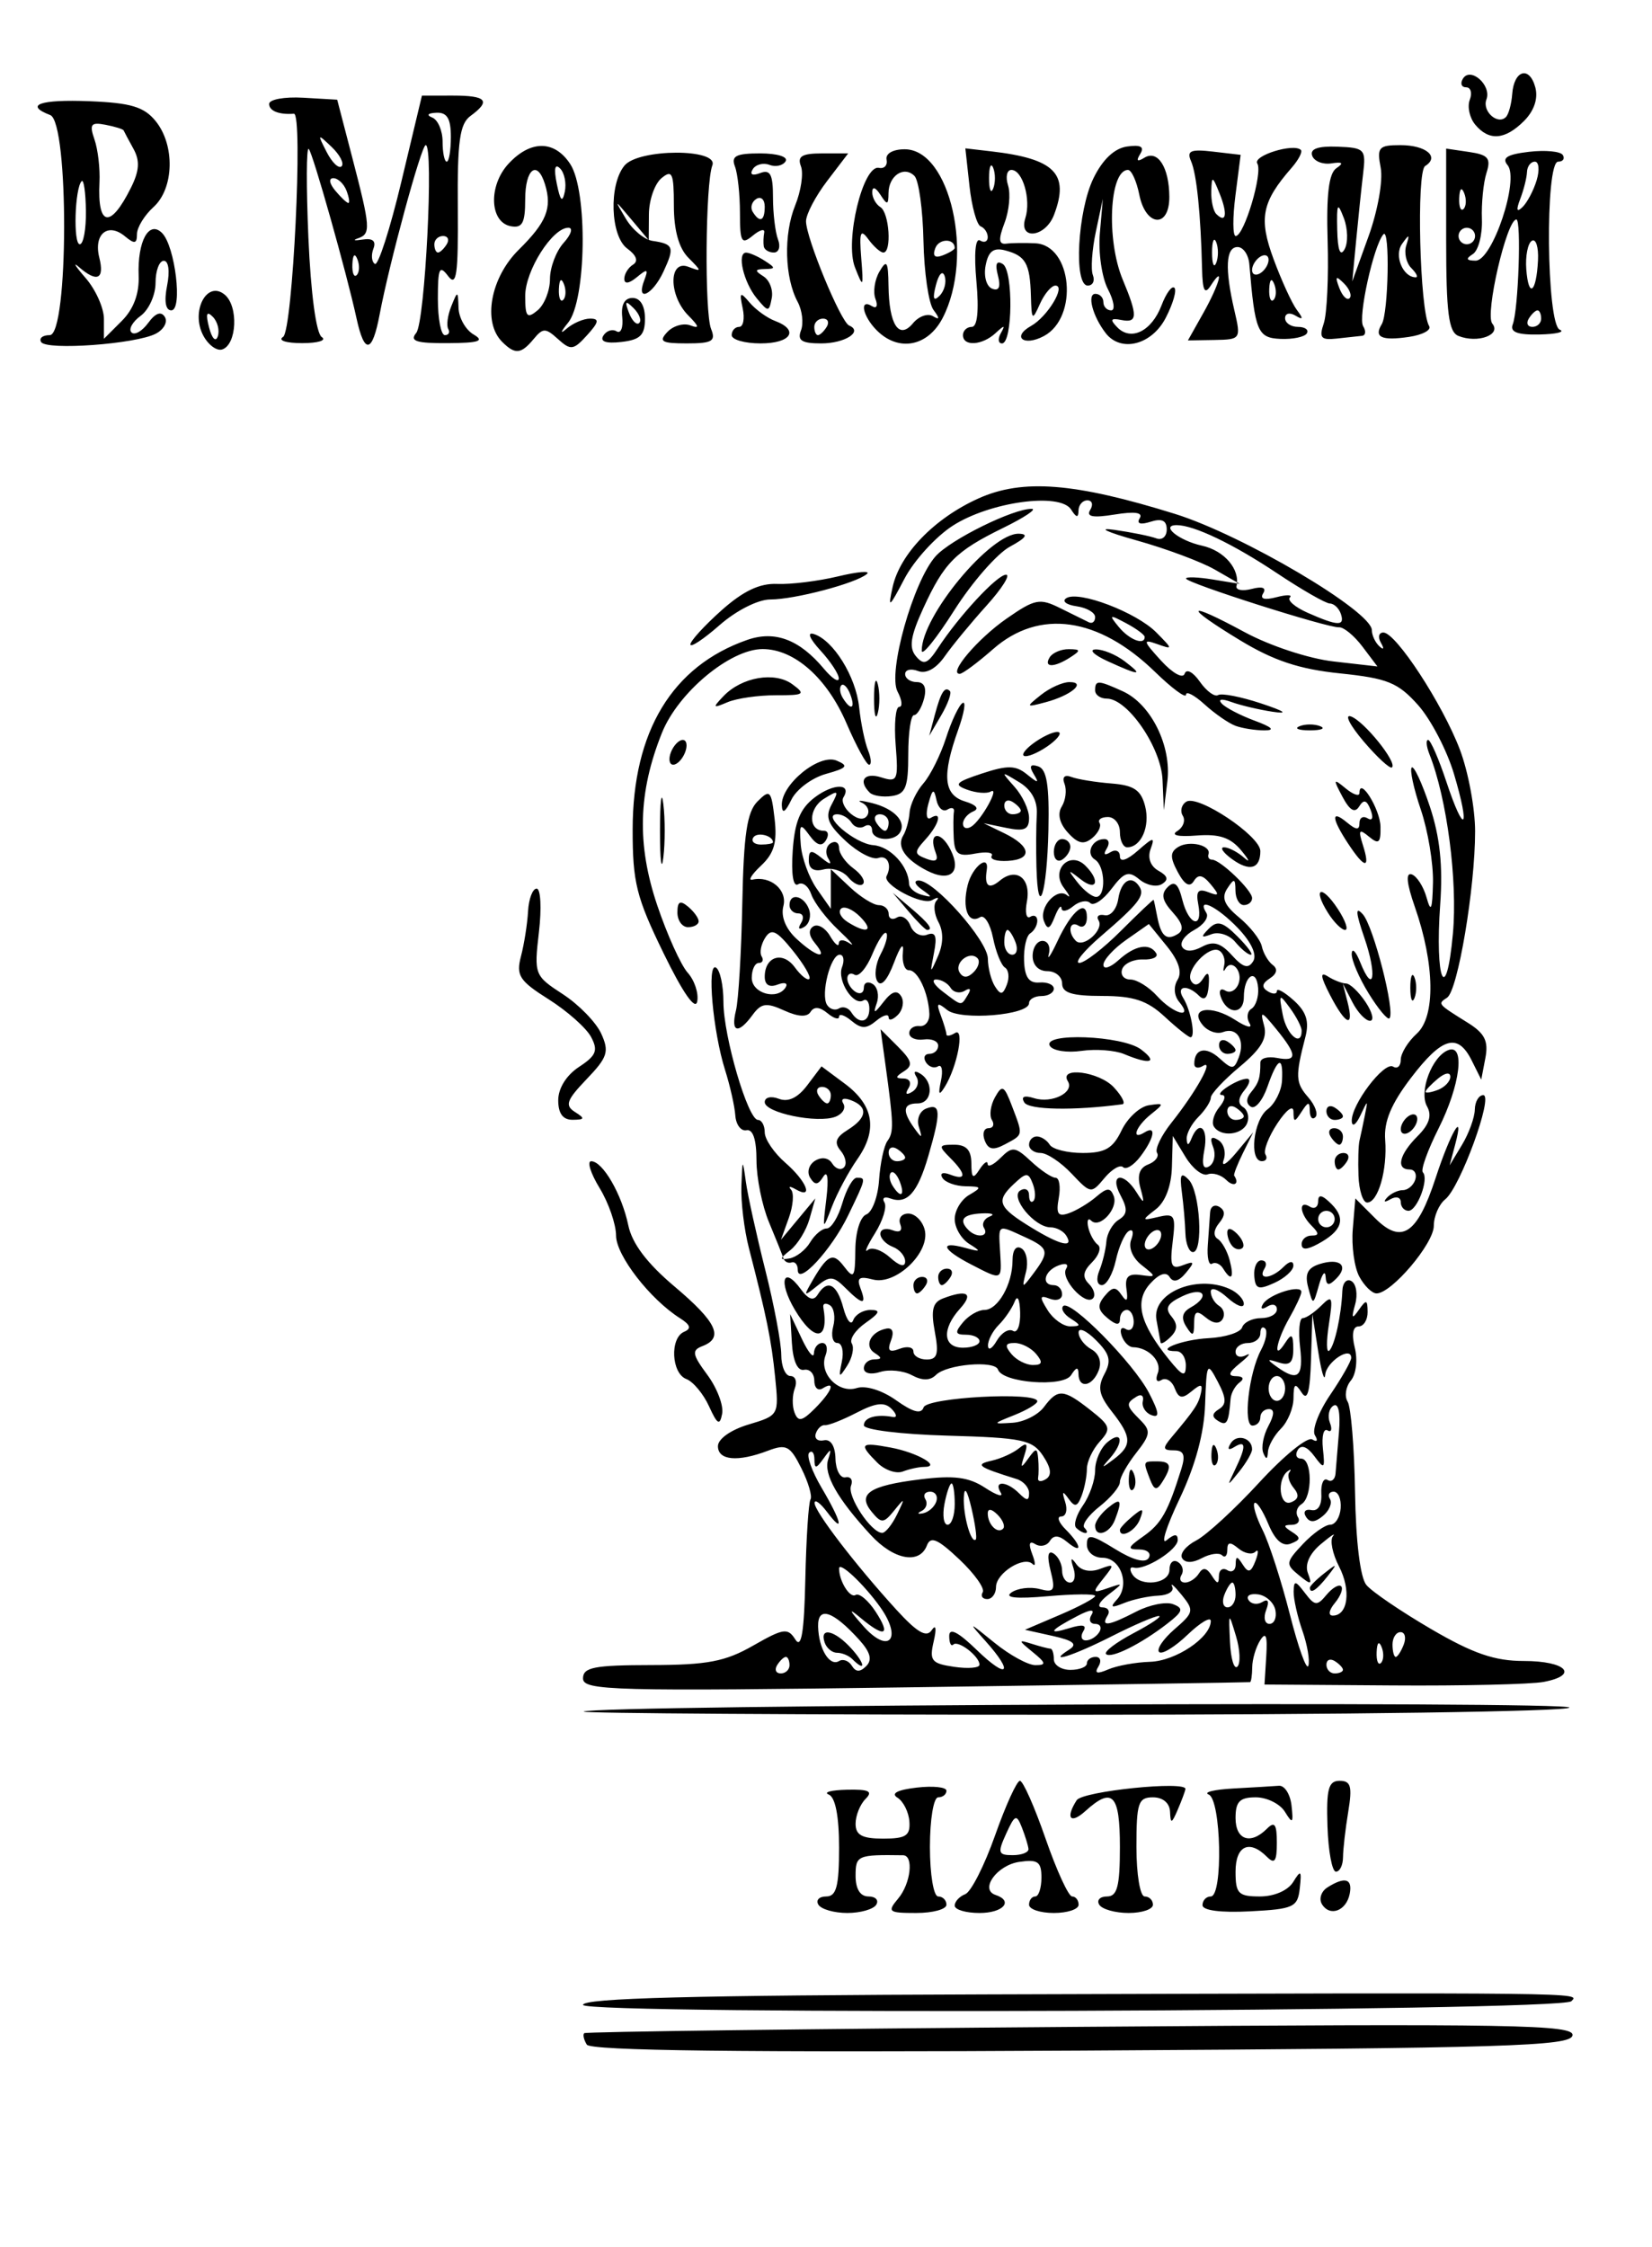 <?xml version="1.0" encoding="UTF-8" standalone="no"?>
<!-- Created with Inkscape (http://www.inkscape.org/) -->

<svg
   xmlns:dc="http://purl.org/dc/elements/1.1/"
   xmlns:cc="http://creativecommons.org/ns#"
   xmlns:rdf="http://www.w3.org/1999/02/22-rdf-syntax-ns#"
   xmlns:svg="http://www.w3.org/2000/svg"
   xmlns="http://www.w3.org/2000/svg"
   xmlns:sodipodi="http://sodipodi.sourceforge.net/DTD/sodipodi-0.dtd"
   xmlns:inkscape="http://www.inkscape.org/namespaces/inkscape"
   id="svg3036"
   version="1.1"
   inkscape:version="0.48.4 r9939"
   width="200"
   height="272"
   sodipodi:docname="mayhakosvky_nate.jpg">
  <defs
     id="defs3040" />
  <sodipodi:namedview
     pagecolor="#ffffff"
     bordercolor="#666666"
     borderopacity="1"
     objecttolerance="10"
     gridtolerance="10"
     guidetolerance="10"
     inkscape:pageopacity="0"
     inkscape:pageshadow="2"
     inkscape:window-width="1412"
     inkscape:window-height="925"
     id="namedview3038"
     showgrid="false"
     inkscape:zoom="2.3933824"
     inkscape:cx="100"
     inkscape:cy="136"
     inkscape:window-x="0"
     inkscape:window-y="34"
     inkscape:window-maximized="0"
     inkscape:current-layer="svg3036" />
  <path
     style="fill:#000000"
     d="m 71.041,247.501 c -0.362,-0.586 -0.501,-1.21 -0.309,-1.385 0.193,-0.175 27.256,-0.521 60.141,-0.767 52.635,-0.395 59.756,-0.27 59.5,1.044 -0.253,1.298 -7.983,1.537 -59.483,1.833 -41.175,0.237 -59.392,0.016 -59.85,-0.725 z m -0.459,-4.809 c 0,-0.815 13.412,-1.164 48.75,-1.27 73.198,-0.219 71.962,-0.233 70.902,0.827 -1.253,1.253 -119.652,1.692 -119.652,0.443 z m 28.5,-12.124 c -0.34,-0.55 0.084,-1 0.941,-1 1.236,0 1.559,-1.225 1.559,-5.917 0,-3.798 -0.448,-6.097 -1.25,-6.421 -0.688,-0.277 0.302,-0.54 2.2,-0.583 2.683,-0.061 3.183,0.188 2.25,1.121 -0.66,0.66 -1.2,2.01 -1.2,3 0,1.373 0.79,1.8 3.333,1.8 2.758,0 3.306,-0.359 3.18,-2.08 -0.084,-1.144 -0.734,-2.439 -1.444,-2.878 -0.832,-0.514 -0.006,-0.948 2.32,-1.219 1.986,-0.232 3.611,-0.062 3.611,0.378 0,0.44 -0.45,0.799 -1,0.799 -0.556,0 -1,2.667 -1,6 0,3.333 0.444,6 1,6 0.55,0 1,0.45 1,1 0,0.55 -1.645,1 -3.655,1 -3.374,0 -3.542,-0.135 -2.186,-1.75 1.522,-1.813 1.906,-5.219 0.591,-5.239 -5.525,-0.082 -5.75,0.015 -5.75,2.489 0,1.598 0.563,2.5 1.559,2.5 0.857,0 1.281,0.45 0.941,1 -0.34,0.55 -1.915,1 -3.5,1 -1.585,0 -3.16,-0.45 -3.5,-1 z m 16.5,0.107 c 0,-0.491 0.573,-1.113 1.273,-1.382 0.7,-0.269 2.325,-3.467 3.61,-7.107 1.285,-3.64 2.641,-6.618 3.013,-6.618 0.372,0 1.769,3.15 3.104,7 1.335,3.85 2.781,7 3.214,7 0.432,0 0.786,0.45 0.786,1 0,0.55 -1.35,1 -3,1 -1.65,0 -3,-0.45 -3,-1 0,-0.55 0.338,-1 0.75,-1 0.412,0 0.75,-1.031 0.75,-2.29 0,-1.916 -0.439,-2.226 -2.683,-1.896 -2.709,0.398 -4.83,3.349 -2.874,4.001 2.214,0.738 0.928,2.186 -1.943,2.186 -1.65,0 -3,-0.402 -3,-0.893 z m 8.93,-6.857 c -0.039,-0.412 -0.397,-1.58 -0.796,-2.595 -0.652,-1.655 -0.847,-1.578 -1.908,0.75 -1.056,2.317 -0.971,2.595 0.796,2.595 1.088,0 1.947,-0.338 1.908,-0.75 z m 8.57,6.75 c -0.34,-0.55 0.084,-1 0.941,-1 1.239,0 1.559,-1.232 1.559,-6 0,-6.376 -0.896,-7.309 -4.171,-4.345 -1.824,1.651 -2.456,0.875 -1.063,-1.305 0.701,-1.097 13.316,-2.391 13.166,-1.35 -0.04,0.275 -0.459,1.4 -0.932,2.5 -0.735,1.71 -0.87,1.746 -0.93,0.25 -0.043,-1.06 -0.859,-1.75 -2.07,-1.75 -1.778,0 -2,0.667 -2,6 0,3.333 0.444,6 1,6 0.55,0 1,0.45 1,1 0,0.55 -1.323,1 -2.941,1 -1.618,0 -3.219,-0.45 -3.559,-1 z m 12.5,0.05 c 0,-0.577 0.45,-1.05 1,-1.05 1.504,0 1.266,-11.726 -0.25,-12.338 -0.688,-0.277 0.662,-0.607 3,-0.733 2.337,-0.126 4.812,-0.274 5.5,-0.329 0.688,-0.055 1.375,1.025 1.527,2.4 0.24,2.163 0.132,2.264 -0.8,0.75 -0.592,-0.963 -2.179,-1.75 -3.527,-1.75 -1.947,0 -2.45,0.514 -2.45,2.5 0,2.663 1.816,3.284 3.8,1.3 0.933,-0.933 1.2,-0.556 1.2,1.7 0,2.256 -0.267,2.633 -1.2,1.7 -2.134,-2.134 -3.8,-1.345 -3.8,1.8 0,2.655 0.339,3 2.95,3 1.733,0 3.395,-0.722 4.027,-1.75 0.932,-1.514 1.039,-1.413 0.8,0.75 -0.255,2.304 -0.728,2.524 -6.027,2.8 -3.539,0.185 -5.75,-0.104 -5.75,-0.75 z m 14.464,-0.109 c -0.396,-0.641 -0.1,-1.557 0.658,-2.037 2.114,-1.339 3.057,-1.072 2.701,0.764 -0.402,2.075 -2.397,2.831 -3.36,1.274 z m 0.665,-9.441 c -0.148,-4.525 0.114,-5.5 1.477,-5.5 1.357,0 1.544,0.677 1.036,3.75 -0.341,2.062 -0.625,4.537 -0.631,5.5 -0.006,0.963 -0.392,1.75 -0.857,1.75 -0.465,0 -0.927,-2.475 -1.025,-5.5 z M 70.666,207.189 c 0.897,-0.817 119.837,-1.3 119.333,-0.484 -0.294,0.475 -27.357,0.864 -60.142,0.864 -32.784,0 -59.42,-0.171 -59.191,-0.38 z m -0.083,-4.004 c 0,-1.356 1.325,-1.618 8.25,-1.628 6.806,-0.01 8.967,-0.422 12.347,-2.355 3.676,-2.103 4.2,-2.178 5.109,-0.739 0.734,1.163 1.066,-0.853 1.209,-7.33 0.108,-4.914 0.39,-9.247 0.625,-9.628 0.236,-0.381 -0.262,-2.078 -1.107,-3.771 -1.361,-2.728 -1.821,-2.969 -4.049,-2.121 -3.659,1.391 -6.05,1.172 -6.05,-0.554 0,-0.874 1.556,-1.976 3.697,-2.618 3.677,-1.102 3.695,-1.133 3.228,-5.74 -0.456,-4.497 -1.025,-7.295 -3.178,-15.632 -0.568,-2.2 -0.976,-5.575 -0.907,-7.5 0.12,-3.343 0.145,-3.365 0.543,-0.5 0.23,1.65 1.287,6.45 2.35,10.667 1.063,4.217 1.933,8.829 1.933,10.25 0,1.421 0.498,2.583 1.107,2.583 0.609,0 0.848,0.675 0.531,1.5 -0.317,0.825 -0.33,2.14 -0.03,2.923 0.442,1.153 0.91,1.058 2.469,-0.5 2.049,-2.049 2.582,-3.448 0.923,-2.423 -0.55,0.34 -1,-0.084 -1,-0.941 0,-0.857 -0.562,-1.447 -1.25,-1.309 -0.78,0.156 -1.33,-1.067 -1.463,-3.25 l -0.213,-3.5 1.417,3 c 0.78,1.65 1.438,2.438 1.463,1.75 0.025,-0.688 0.481,-1.25 1.014,-1.25 0.533,0 0.707,0.681 0.388,1.513 -0.829,2.16 1.561,4.648 3.785,3.942 1.088,-0.345 3.068,0.27 4.773,1.484 2.04,1.453 3.035,1.709 3.32,0.855 0.404,-1.211 13.761,-1.927 13.764,-0.738 6.4e-4,0.306 -1.236,1.053 -2.749,1.659 -2.723,1.091 -2.725,1.1 -0.25,0.943 1.375,-0.087 3.088,-0.946 3.807,-1.909 1.677,-2.246 2.348,-2.203 5.611,0.364 2.456,1.932 2.553,2.261 1.135,3.829 -0.854,0.943 -1.552,2.43 -1.552,3.305 0,0.874 -0.288,2.339 -0.639,3.255 -0.516,1.346 -0.823,1.409 -1.594,0.332 -0.714,-0.998 -0.813,-0.893 -0.392,0.416 0.31,0.963 0.095,1.75 -0.477,1.75 -0.572,0 -0.333,0.707 0.531,1.571 1.954,1.954 2.076,3.092 0.16,1.502 -0.981,-0.814 -1.611,-0.847 -2.069,-0.106 -0.362,0.586 -1.153,0.759 -1.759,0.385 -0.734,-0.454 -0.86,-0.053 -0.378,1.203 0.398,1.036 0.415,1.576 0.038,1.199 -1.029,-1.029 -4.421,1.104 -4.421,2.78 0,0.806 -0.477,1.465 -1.059,1.465 -0.582,0 -0.829,-0.372 -0.549,-0.826 0.281,-0.454 -0.997,-2.248 -2.84,-3.986 -2.623,-2.474 -3.474,-2.837 -3.92,-1.674 -0.894,2.329 -4.018,1.747 -6.792,-1.264 -4.046,-4.391 -5.728,-7.357 -5.171,-9.115 0.448,-1.412 0.371,-1.43 -0.56,-0.135 -0.893,1.241 -1.082,1.255 -1.094,0.083 -0.008,-0.779 -0.296,-1.136 -0.639,-0.793 -0.343,0.343 0.332,2.244 1.5,4.224 2.445,4.143 2.81,5.775 0.656,2.927 -0.808,-1.068 -1.483,-1.556 -1.5,-1.085 -0.037,0.994 4.927,7.478 9.887,12.914 2.531,2.774 3.664,3.434 4.291,2.5 0.515,-0.768 0.612,-0.233 0.244,1.356 -0.541,2.338 -0.271,2.675 2.47,3.077 1.692,0.248 3.077,0.135 3.077,-0.253 0,-1.024 -2.597,-3.019 -3.175,-2.441 -0.27,0.27 -0.491,-0.199 -0.491,-1.043 0,-1.04 1.074,-0.494 3.333,1.696 3.742,3.627 4.558,2.837 1.083,-1.049 -2.174,-2.431 -2.138,-2.425 1.077,0.186 1.83,1.486 4.053,2.702 4.941,2.702 1.348,0 1.294,-0.261 -0.327,-1.582 -1.776,-1.447 -1.786,-1.532 -0.109,-1 1.007,0.32 2.02,0.582 2.25,0.582 0.23,0 0.418,0.579 0.418,1.286 0,0.707 0.9,1.286 2,1.286 1.1,0 2,-0.354 2,-0.786 0,-0.432 0.477,-0.786 1.059,-0.786 0.582,0 0.734,0.526 0.336,1.17 -0.513,0.831 -0.168,0.931 1.191,0.344 1.053,-0.454 3.329,-0.868 5.059,-0.92 3.111,-0.093 7.355,-2.942 7.355,-4.937 0,-0.568 -1.269,0.183 -2.819,1.669 -1.551,1.486 -3.097,2.424 -3.436,2.084 -0.339,-0.339 0.502,-1.583 1.869,-2.764 2.333,-2.015 2.386,-2.27 0.862,-4.147 -0.893,-1.1 -1.409,-1.55 -1.145,-1 0.263,0.55 -0.491,1.039 -1.676,1.086 -1.185,0.048 -3.055,0.451 -4.155,0.897 -1.555,0.631 -1.748,0.537 -0.866,-0.421 1.62,-1.758 0.477,-5.063 -1.751,-5.063 -1.051,0 -1.883,-0.699 -1.883,-1.582 0,-1.338 0.526,-1.256 3.421,0.533 2.16,1.335 3.656,1.733 4.059,1.082 0.351,-0.568 -0.163,-1.033 -1.143,-1.033 -1.499,0 -1.419,-0.254 0.504,-1.601 2.168,-1.518 2.972,-2.946 4.593,-8.149 0.527,-1.691 0.301,-2.25 -0.906,-2.25 -1.338,0 -1.391,-0.257 -0.317,-1.535 2.858,-3.401 3.302,-4.069 3.596,-5.408 0.243,-1.105 0.007,-1.147 -1.133,-0.201 -1.142,0.948 -1.566,0.866 -2.049,-0.394 -0.335,-0.874 -1.058,-1.312 -1.605,-0.974 -0.56,0.346 -0.752,-0.02 -0.439,-0.835 0.536,-1.397 -1.096,-3.106 -2.996,-3.138 -0.504,-0.008 -1.125,-0.64 -1.38,-1.405 -0.255,-0.764 -0.03,-1.121 0.5,-0.794 0.53,0.327 0.963,-0.06 0.963,-0.861 0,-0.801 -0.375,-1.456 -0.833,-1.456 -0.458,0 -0.833,0.505 -0.833,1.122 0,0.771 -0.473,0.73 -1.512,-0.133 -1.177,-0.977 -1.252,-1.569 -0.338,-2.67 0.951,-1.146 1.341,-1.169 2.054,-0.117 0.625,0.922 0.795,0.718 0.588,-0.703 -0.219,-1.499 0.209,-1.931 1.708,-1.723 1.941,0.269 1.945,0.234 0.125,-1.202 -1.112,-0.877 -1.626,-2.13 -1.261,-3.079 0.338,-0.88 0.204,-1.346 -0.298,-1.037 -0.501,0.31 -1.207,1.908 -1.568,3.552 -0.361,1.644 -1.119,2.989 -1.684,2.989 -0.585,0 -0.719,-0.754 -0.311,-1.75 0.394,-0.963 0.78,-2.554 0.857,-3.538 0.077,-0.983 0.75,-2.163 1.494,-2.623 1.056,-0.652 1.103,-1.303 0.215,-2.962 -1.386,-2.589 0.332,-2.925 1.93,-0.377 0.946,1.509 1.013,1.44 0.481,-0.505 -0.421,-1.539 -0.121,-2.445 0.947,-2.855 0.86,-0.33 1.338,-0.965 1.062,-1.41 -0.276,-0.446 0.515,-2.088 1.756,-3.649 2.969,-3.734 5.186,-7.714 3.831,-6.877 -0.591,0.365 -1.074,0.262 -1.074,-0.229 0,-1.859 1.4,-2.173 3.045,-0.685 1.543,1.396 1.768,1.388 2.334,-0.088 0.806,-2.101 -0.205,-3.734 -1.908,-3.081 -0.729,0.28 -1.827,-0.096 -2.441,-0.835 -1.734,-2.089 1.002,-2.529 3.93,-0.632 1.354,0.877 2.134,1.063 1.734,0.414 -0.4,-0.649 -0.299,-1.446 0.225,-1.77 0.524,-0.324 0.888,-1.449 0.809,-2.5 -0.189,-2.505 -1.729,-1.531 -1.729,1.093 0,2.173 -2.085,2.104 -2.817,-0.094 -0.243,-0.73 0.019,-1.042 0.583,-0.693 0.564,0.348 1.277,-0.025 1.586,-0.829 0.582,-1.516 -0.858,-3.118 -1.602,-1.783 -0.232,0.416 -0.29,0.208 -0.129,-0.462 0.161,-0.67 -0.102,-1.462 -0.583,-1.759 -1.228,-0.759 -4.193,2.416 -3.421,3.665 0.403,0.653 0.936,0.537 1.465,-0.318 0.581,-0.94 0.78,-0.675 0.663,0.881 -0.11,1.466 -0.505,1.888 -1.156,1.237 -1.416,-1.416 -2.851,-1.221 -1.926,0.262 0.914,1.464 1.525,4.75 0.883,4.75 -0.243,0 -1.656,-1.125 -3.14,-2.5 -2.107,-1.953 -3.76,-2.5 -7.552,-2.5 -3.648,-5e-5 -4.854,-0.373 -4.854,-1.5 0,-0.825 -0.804,-1.5 -1.786,-1.5 -1.065,0 -1.786,-0.74 -1.786,-1.833 0,-1.008 0.536,-1.833 1.19,-1.833 0.655,0 1.002,0.713 0.771,1.583 -0.231,0.871 0.25,0.155 1.067,-1.59 1.734,-3.703 3.543,-5.146 3.543,-2.827 0,0.89 -0.45,1.34 -1,1 -1.107,-0.684 -1.382,0.784 -0.342,1.825 0.917,0.917 3.448,-1.344 2.757,-2.463 -0.31,-0.501 0.022,-0.788 0.737,-0.637 0.715,0.151 1.455,-0.738 1.644,-1.975 0.342,-2.24 1.64,-2.971 2.579,-1.452 0.654,1.058 -0.147,2.08 -4.66,5.954 -2.082,1.787 -3.266,3.248 -2.632,3.248 0.634,0 2.9,-1.747 5.035,-3.882 2.135,-2.135 3.917,-3.823 3.959,-3.75 0.042,0.073 0.233,0.961 0.425,1.974 0.461,2.434 1.124,3.008 2.497,2.159 0.79,-0.489 0.607,-1.28 -0.61,-2.624 -1.286,-1.421 -1.449,-2.217 -0.621,-3.045 0.828,-0.828 1.294,-0.43 1.785,1.524 0.781,3.114 2.518,3.611 1.929,0.553 -0.305,-1.586 -0.016,-1.943 1.199,-1.477 1.354,0.52 1.4,0.372 0.299,-0.956 -0.955,-1.151 -1.498,-1.254 -2.034,-0.388 -0.497,0.805 -1.118,0.459 -1.942,-1.08 -0.957,-1.789 -0.946,-2.426 0.052,-3.043 1.358,-0.839 4.022,-0.2 3.662,0.88 -0.12,0.36 0.072,0.655 0.427,0.655 0.993,0 4.855,3.703 4.855,4.655 0,0.465 -0.45,0.845 -1,0.845 -0.55,0 -1.007,-0.787 -1.015,-1.75 -0.013,-1.497 -0.157,-1.534 -0.996,-0.25 -0.73,1.117 -0.361,2.011 1.443,3.5 1.333,1.1 2.568,2.675 2.746,3.5 0.177,0.825 0.772,1.837 1.322,2.25 0.635,0.476 0.505,1.069 -0.357,1.625 -0.946,0.61 -1.022,1.082 -0.25,1.559 0.609,0.376 1.107,0.363 1.107,-0.03 0,-0.393 0.925,0.124 2.057,1.147 1.511,1.368 1.881,2.536 1.396,4.405 -1.238,4.769 -1.203,5.544 0.332,7.3 0.845,0.966 1.239,2.053 0.875,2.417 -0.363,0.363 -0.667,0.023 -0.676,-0.756 -0.013,-1.166 -0.187,-1.152 -0.985,0.083 -0.862,1.333 -0.972,1.333 -0.991,0 -0.013,-0.856 -0.853,-0.239 -1.958,1.438 -1.065,1.616 -1.711,3.303 -1.434,3.75 0.276,0.447 0.082,0.812 -0.432,0.812 -1.581,0 -1.032,-4.988 0.691,-6.281 0.894,-0.671 1.679,-2.232 1.745,-3.469 0.165,-3.107 -0.527,-2.814 -1.769,0.749 -0.575,1.649 -1.473,2.734 -1.997,2.411 -0.6,-0.371 -0.595,-1.017 0.012,-1.749 0.948,-1.142 1.134,-1.733 1.134,-3.604 0,-0.518 0.9,-0.769 2,-0.557 2.515,0.484 2.495,-0.338 -0.085,-3.5 -1.794,-2.198 -1.971,-2.25 -1.468,-0.432 0.424,1.533 -0.335,2.825 -2.937,4.994 -1.93,1.609 -3.51,3.298 -3.51,3.753 0,0.455 -0.675,1.502 -1.5,2.327 -0.825,0.825 -1.464,2.03 -1.421,2.679 0.056,0.829 0.228,0.808 0.583,-0.071 0.93,-2.304 2.066,-1.281 1.554,1.399 -0.339,1.772 -0.142,2.423 0.595,1.968 0.606,-0.374 0.819,-1.415 0.475,-2.313 -0.435,-1.132 -0.247,-1.398 0.612,-0.867 0.681,0.421 0.977,1.507 0.657,2.414 -0.32,0.907 0.355,0.524 1.499,-0.851 l 2.08,-2.5 -1.236,2.5 c -0.68,1.375 -1.16,2.612 -1.067,2.75 0.687,1.016 -0.054,1.427 -0.953,0.528 -0.617,-0.617 -1.634,-0.925 -2.259,-0.685 -0.626,0.24 -1.831,-0.707 -2.679,-2.104 l -1.542,-2.541 -0.105,3.721 c -0.066,2.336 -0.792,4.253 -1.949,5.151 -1.751,1.358 -1.735,1.404 0.317,0.922 1.954,-0.459 2.119,-0.175 1.726,2.991 -0.365,2.946 -0.171,3.398 1.231,2.86 1.415,-0.543 1.469,-0.403 0.362,0.931 -0.858,1.034 -1.529,1.205 -1.965,0.499 -0.426,-0.689 -1.27,-0.399 -2.367,0.813 -1.92,2.122 -1.255,4.789 2.285,9.163 1.649,2.038 2.027,2.176 2.045,0.75 0.012,-0.963 -0.503,-1.75 -1.144,-1.75 -2.878,0 0.612,-1.408 3.905,-1.576 2.026,-0.103 3.851,-0.691 4.056,-1.306 0.205,-0.615 1.235,-1.118 2.289,-1.118 1.054,0 1.917,-0.477 1.917,-1.059 0,-0.582 -0.52,-0.738 -1.155,-0.345 -0.667,0.412 -0.885,0.277 -0.516,-0.32 0.737,-1.193 4.688,-2.413 4.635,-1.432 -0.019,0.361 -0.679,1.781 -1.465,3.156 -1.594,2.788 -2.021,5.354 -0.5,3 0.786,-1.216 0.972,-1.081 0.985,0.719 0.011,1.664 -0.422,2.078 -1.735,1.656 -1.477,-0.475 -1.516,-0.395 -0.25,0.516 2.547,1.832 3.235,1.247 2.81,-2.39 -0.225,-1.925 -0.081,-3.5 0.319,-3.5 0.4,0 1.407,-0.68 2.238,-1.51 1.347,-1.347 1.447,-1.104 0.93,2.25 -0.319,2.068 -0.302,3.508 0.039,3.2 0.661,-0.599 1.468,-4.276 1.59,-7.248 0.041,-0.995 0.543,-1.52 1.115,-1.166 0.572,0.354 0.768,1.618 0.434,2.809 -0.48,1.714 -0.387,1.853 0.444,0.666 0.905,-1.293 1.052,-1.259 1.066,0.25 0.008,0.963 -0.483,1.75 -1.093,1.75 -0.694,0 -0.865,0.971 -0.457,2.596 0.364,1.451 0.153,3.196 -0.478,3.956 -0.621,0.748 -0.797,1.898 -0.391,2.556 0.406,0.657 0.809,5.59 0.896,10.962 0.096,5.975 0.629,10.336 1.373,11.232 0.669,0.806 4.196,3.205 7.837,5.332 5.086,2.97 7.689,3.867 11.225,3.867 5.13,0 6.748,1.706 2.403,2.533 -1.54,0.293 -9.775,0.485 -18.3,0.425 l -15.5,-0.108 0.214,-3.425 c 0.156,-2.493 -0.044,-3.017 -0.735,-1.925 -0.522,0.825 -0.956,2.288 -0.964,3.25 -0.008,0.963 -0.128,1.777 -0.265,1.81 -0.138,0.033 -18.363,0.31 -40.5,0.616 -36.624,0.506 -40.25,0.41 -40.25,-1.06 z m 25,-1.616 c 0,-0.55 -0.198,-1 -0.441,-1 -0.243,0 -0.719,0.45 -1.059,1 -0.34,0.55 -0.141,1 0.441,1 0.582,0 1.059,-0.45 1.059,-1 z m 8.438,-3.069 c -3.188,-3.523 -5.036,-4.119 -4.976,-1.607 0.065,2.702 1.392,4.885 2.539,4.176 0.474,-0.293 1.169,-0.036 1.544,0.571 0.482,0.78 0.994,0.791 1.745,0.04 0.751,-0.751 0.501,-1.685 -0.852,-3.18 z m -0.854,2.319 c -0.412,-0.412 -1.238,-0.75 -1.833,-0.75 -0.596,0 -1.271,-0.562 -1.5,-1.25 -0.639,-1.916 1.227,-1.486 3.25,0.75 1.683,1.86 1.754,2.92 0.083,1.25 z m 46.467,-2.774 c -0.888,-2.945 -0.896,-2.937 -0.724,0.721 0.096,2.033 0.499,3.372 0.898,2.976 0.398,-0.396 0.32,-2.06 -0.174,-3.697 z m 8.04,-0.646 c -0.6,-1.72 -1.076,-3.848 -1.059,-4.729 0.028,-1.391 0.207,-1.37 1.368,0.16 1.194,1.573 1.473,1.597 2.611,0.226 0.701,-0.844 1.499,-1.31 1.774,-1.035 0.275,0.275 -0.069,1.186 -0.765,2.024 -0.72,0.868 -0.828,1.524 -0.249,1.524 1.844,0 2.239,-3.08 0.762,-5.937 -0.799,-1.545 -1.133,-3.2 -0.743,-3.676 0.391,-0.476 -0.272,-0.041 -1.472,0.967 -1.363,1.145 -1.95,2.455 -1.563,3.489 0.543,1.452 0.408,1.484 -1.101,0.256 -1.613,-1.312 -1.582,-1.547 0.487,-3.75 1.214,-1.292 2.708,-2.35 3.321,-2.35 0.612,0 1.181,-0.9 1.264,-2 0.083,-1.1 -0.298,-2 -0.846,-2 -0.548,0 -0.75,0.399 -0.449,0.887 0.301,0.488 -0.082,1.41 -0.852,2.049 -0.983,0.816 -1.597,0.842 -2.063,0.088 -0.365,-0.59 -0.067,-0.95 0.661,-0.799 0.81,0.168 1.279,-0.591 1.206,-1.953 -0.065,-1.225 0.273,-1.986 0.75,-1.691 0.477,0.295 0.914,-0.053 0.971,-0.773 0.057,-0.72 0.245,-3 0.419,-5.068 0.192,-2.29 -0.07,-3.52 -0.671,-3.149 -0.543,0.335 -0.736,1.263 -0.43,2.061 0.306,0.798 0.175,1.215 -0.291,0.927 -0.466,-0.288 -0.717,0.701 -0.557,2.198 0.266,2.487 0.176,2.566 -1.045,0.912 -0.843,-1.142 -1.577,-1.419 -1.99,-0.75 -0.36,0.583 -0.178,1.06 0.404,1.06 1.354,0 1.39,4.677 0.043,5.51 -0.559,0.345 -0.757,1.047 -0.441,1.559 0.316,0.512 -0.014,0.938 -0.734,0.946 -1.06,0.012 -1.055,0.176 0.025,0.861 1.087,0.689 1.058,0.952 -0.157,1.417 -0.995,0.382 -1.898,-0.413 -2.718,-2.393 -0.675,-1.631 -1.426,-2.767 -1.667,-2.526 -0.242,0.242 0.202,1.718 0.985,3.282 0.783,1.564 2.265,6.149 3.292,10.19 1.027,4.041 2.035,6.844 2.24,6.229 0.205,-0.615 -0.118,-2.525 -0.718,-4.246 z m 0.91,-5.207 c 0,-0.208 0.787,-0.995 1.75,-1.75 1.586,-1.244 1.621,-1.208 0.378,0.378 -1.306,1.666 -2.128,2.195 -2.128,1.372 z m 4,9.937 c 0,-0.243 -0.45,-0.719 -1,-1.059 -0.55,-0.34 -1,-0.141 -1,0.441 0,0.582 0.45,1.059 1,1.059 0.55,0 1,-0.198 1,-0.441 z m 4.683,-2.747 c -0.319,-0.798 -0.556,-0.561 -0.604,0.604 -0.043,1.054 0.193,1.645 0.525,1.312 0.332,-0.332 0.368,-1.195 0.079,-1.917 z m 2.679,-0.312 c 0.317,-0.825 0.14,-1.5 -0.393,-1.5 -0.533,0 -0.969,0.675 -0.969,1.5 0,0.825 0.177,1.5 0.393,1.5 0.216,0 0.652,-0.675 0.969,-1.5 z m -63.386,-4.534 c -1.978,-2.778 -4.976,-5.592 -4.976,-4.671 0,1.527 1.309,3.631 1.995,3.207 0.432,-0.267 1.52,0.635 2.418,2.006 1.904,2.906 1.119,3.226 -1.835,0.749 -1.493,-1.252 -1.393,-0.967 0.356,1.011 3.081,3.485 4.79,1.558 2.042,-2.301 z m 47.847,0.378 c -0.178,-0.911 -1.113,-1.771 -2.078,-1.912 -0.965,-0.141 -1.497,0.161 -1.181,0.672 0.316,0.511 1.069,0.622 1.675,0.248 0.708,-0.438 0.873,-0.087 0.462,0.984 -0.351,0.915 -0.17,1.664 0.403,1.664 0.573,0 0.896,-0.745 0.719,-1.656 z m -4.823,-1.844 c 0,-0.825 -0.177,-1.5 -0.393,-1.5 -0.216,0 -0.652,0.675 -0.969,1.5 -0.317,0.825 -0.14,1.5 0.393,1.5 0.533,0 0.969,-0.675 0.969,-1.5 z m -8,-3.059 c 0,-0.857 0.457,-1.276 1.016,-0.931 0.559,0.345 0.757,1.047 0.441,1.559 -0.316,0.512 -0.125,0.931 0.425,0.931 0.55,0 1.308,-0.498 1.684,-1.107 0.477,-0.772 0.944,-0.696 1.544,0.25 0.685,1.081 0.863,1.091 0.875,0.048 0.008,-0.72 0.465,-1.031 1.015,-0.691 0.55,0.34 1.007,0.029 1.015,-0.691 0.012,-1.06 0.176,-1.055 0.861,0.025 0.665,1.049 0.993,0.949 1.538,-0.47 0.381,-0.992 0.372,-1.483 -0.019,-1.093 -0.391,0.391 -1.315,0.21 -2.053,-0.403 -1.005,-0.834 -1.342,-0.79 -1.342,0.175 0,0.709 -0.284,1.005 -0.631,0.658 -0.347,-0.347 -1.445,-0.196 -2.439,0.336 -1.142,0.611 -2.025,0.617 -2.397,0.015 -0.324,-0.524 0.436,-1.486 1.689,-2.138 1.253,-0.652 4.696,-3.817 7.651,-7.033 2.955,-3.216 5.837,-5.561 6.405,-5.21 0.59,0.364 0.731,0.151 0.329,-0.499 -0.386,-0.625 0.444,-2.824 1.845,-4.887 1.401,-2.062 2.548,-4.081 2.548,-4.486 0,-1.492 -3.005,0.471 -3.15,2.058 -0.083,0.904 -0.465,-0.382 -0.85,-2.857 l -0.7,-4.5 -0.166,5.5 c -0.119,3.959 -0.437,5.08 -1.135,4 -0.789,-1.221 -0.972,-1.095 -0.985,0.679 -0.008,1.198 -0.69,2.854 -1.515,3.679 -0.825,0.825 -1.536,2.095 -1.579,2.821 -0.056,0.934 -0.221,0.972 -0.565,0.127 -0.267,-0.657 0.009,-2.12 0.614,-3.25 0.736,-1.375 0.757,-2.055 0.065,-2.055 -0.569,0 -1.035,0.45 -1.035,1 0,0.55 -0.429,1 -0.954,1 -1.168,0 -0.444,-6.387 1.038,-9.157 0.593,-1.108 0.817,-2.276 0.497,-2.595 -0.32,-0.32 -0.581,-0.056 -0.581,0.586 0,0.642 -0.675,1.167 -1.5,1.167 -0.825,0 -1.5,0.477 -1.5,1.059 0,0.582 0.562,0.774 1.25,0.426 0.688,-0.348 0.376,0.075 -0.691,0.941 -1.412,1.145 -1.548,1.578 -0.5,1.589 0.856,0.009 1.035,0.314 0.441,0.75 -0.55,0.404 -1.045,1.297 -1.1,1.985 -0.235,2.934 -0.458,3.332 -1.507,2.684 -0.792,-0.489 -0.764,-0.896 0.1,-1.43 0.931,-0.576 0.899,-1.332 -0.143,-3.314 -1.296,-2.466 -1.357,-2.357 -1.537,2.753 -0.123,3.503 -1.183,7.412 -3.1,11.437 -1.602,3.364 -2.305,5.612 -1.563,4.995 0.952,-0.79 1.35,-0.8 1.35,-0.033 0,1.198 -4.016,3.722 -5.324,3.345 -0.453,-0.13 -0.539,0.224 -0.191,0.788 1,1.618 4.515,1.203 4.515,-0.534 z m 7.945,-12.125 c 1.363,-2.822 1.335,-3.607 -0.099,-2.72 -0.721,0.446 -0.883,0.274 -0.431,-0.457 0.73,-1.182 2.585,-0.658 2.585,0.73 0,0.412 -0.7,1.623 -1.555,2.691 -1.502,1.875 -1.519,1.867 -0.5,-0.243 z m -2.866,-1.899 c 0.048,-1.165 0.285,-1.402 0.604,-0.604 0.289,0.722 0.253,1.584 -0.079,1.917 -0.332,0.332 -0.569,-0.258 -0.525,-1.312 z m -29.053,6.577 c -0.519,-2.208 -0.859,-2.696 -0.923,-1.325 -0.103,2.179 0.885,5.678 1.445,5.118 0.165,-0.165 -0.07,-1.872 -0.521,-3.793 z m -9.006,0.757 c 0.988,-2.039 0.957,-2.085 -0.333,-0.489 -1.28,1.583 -1.554,1.604 -2.713,0.208 -1.821,-2.194 -0.345,-3.196 5.837,-3.961 4.111,-0.509 5.89,-0.278 7.873,1.021 1.409,0.923 2.255,1.182 1.88,0.575 -0.915,-1.481 0.73,-1.41 2.236,0.096 0.933,0.933 1.2,0.926 1.2,-0.031 0,-0.677 -0.675,-1.442 -1.5,-1.7 -4.731,-1.478 -5.103,-1.755 -3,-2.231 1.1,-0.249 2.573,-0.918 3.273,-1.487 0.971,-0.789 1.127,-0.586 0.656,0.858 -0.508,1.557 -0.426,1.626 0.462,0.391 0.959,-1.333 1.094,-1.333 1.213,0 0.073,0.825 0.069,1.871 -0.009,2.324 -0.079,0.453 0.344,0.523 0.94,0.155 0.749,-0.463 0.643,-1.335 -0.344,-2.824 -1.282,-1.934 -2.464,-2.184 -11.559,-2.44 -5.646,-0.159 -10.131,-0.712 -10.131,-1.25 0,-0.947 1.523,-1.387 3.5,-1.012 0.553,0.105 0.492,-0.327 -0.135,-0.967 -0.858,-0.874 -1.893,-0.765 -4.24,0.449 -1.707,0.883 -3.435,1.562 -3.84,1.51 -0.405,-0.052 -0.901,0.403 -1.104,1.011 -0.203,0.608 0.236,0.98 0.975,0.825 0.83,-0.174 1.368,0.675 1.406,2.219 0.035,1.375 0.581,2.393 1.214,2.262 0.633,-0.131 0.934,0.329 0.668,1.022 -0.486,1.265 2.432,5.678 3.77,5.702 0.393,0.007 1.205,-0.999 1.805,-2.237 z m -2.391,-6.264 c -2.283,-2.283 -2.074,-2.519 1.621,-1.829 3.24,0.605 6.23,2.343 4.032,2.343 -0.615,0 -1.772,0.251 -2.571,0.558 -0.799,0.307 -2.186,-0.176 -3.082,-1.071 z m 14.554,6.297 c -0.718,-0.718 -1.183,-0.777 -1.183,-0.15 0,1.335 1.183,2.517 1.85,1.85 0.284,-0.284 -0.016,-1.049 -0.667,-1.7 z m -5.183,-1.283 c 0,-1.375 -0.173,-2.5 -0.383,-2.5 -0.211,0 -0.598,1.125 -0.861,2.5 -0.263,1.375 -0.09,2.5 0.383,2.5 0.474,0 0.861,-1.125 0.861,-2.5 z m -2.229,-0.312 c 0.218,-0.653 -0.118,-1.188 -0.747,-1.188 -0.628,0 -0.888,0.412 -0.577,0.915 0.311,0.503 0.101,1.144 -0.466,1.425 -0.567,0.281 -0.486,0.404 0.181,0.273 0.667,-0.131 1.391,-0.772 1.608,-1.425 z m 43.263,-1.646 c -0.559,-0.674 -0.796,-1.521 -0.526,-1.883 0.27,-0.362 0.182,-0.424 -0.196,-0.138 -1.341,1.016 -1.004,4.298 0.387,3.765 0.944,-0.362 1.045,-0.888 0.334,-1.744 z m -1.034,-12.041 c 0,-0.825 -0.45,-1.5 -1,-1.5 -0.55,0 -1,0.675 -1,1.5 0,0.825 0.45,1.5 1,1.5 0.55,0 1,-0.675 1,-1.5 z m -15,-18.618 c 0,-0.55 -0.45,-0.722 -1,-0.382 -0.55,0.34 -1,1.068 -1,1.618 0,0.55 0.45,0.722 1,0.382 0.55,-0.34 1,-1.068 1,-1.618 z m 17,-24.691 c 0,-0.445 -0.632,-1.674 -1.405,-2.731 -1.315,-1.798 -1.372,-1.746 -0.883,0.809 0.466,2.435 2.289,3.966 2.289,1.922 z m -14.82,-3.475 c -0.634,-0.764 -0.715,-1.851 -0.199,-2.685 0.575,-0.93 0.136,-2.3 -1.307,-4.076 l -2.173,-2.674 -2.75,1.927 c -1.512,1.06 -2.75,2.416 -2.75,3.014 0,0.598 0.823,0.342 1.829,-0.568 1.992,-1.802 3.763,-2.125 4.563,-0.831 0.28,0.453 -0.435,0.791 -1.59,0.75 -1.154,-0.041 -2.295,0.488 -2.534,1.176 -0.239,0.688 0.208,1.25 0.994,1.25 0.786,0 2.243,0.9 3.238,2 1.978,2.185 4.447,2.845 2.68,0.716 z m 7.091,-8.956 c -2.514,-2.624 -5.051,-3.832 -3.801,-1.81 0.323,0.522 -0.338,1.445 -1.469,2.05 -1.131,0.605 -1.791,1.529 -1.467,2.053 0.372,0.601 1.257,0.595 2.402,-0.018 1.372,-0.734 2.252,-0.486 3.616,1.021 1.365,1.508 1.992,1.685 2.583,0.728 0.484,-0.782 -0.226,-2.314 -1.863,-4.024 z m -0.308,1.694 c -0.705,-0.85 -1.998,-1.273 -2.872,-0.941 -1.281,0.487 -1.345,0.358 -0.329,-0.666 1.019,-1.026 1.686,-0.845 3.472,0.941 1.216,1.216 1.941,2.211 1.611,2.211 -0.33,0 -1.177,-0.695 -1.882,-1.546 z m -20.079,85.639 c 1.009,-0.639 0.467,-1.08 -2,-1.628 l -3.383,-0.752 4.25,-1.815 c 2.337,-0.998 4.25,-2.026 4.25,-2.284 0,-0.258 -2.587,-0.24 -5.75,0.039 -3.815,0.337 -5.292,0.186 -4.389,-0.45 0.748,-0.527 2.277,-0.718 3.397,-0.425 1.789,0.468 1.953,0.2 1.349,-2.206 -0.45,-1.794 -0.329,-2.517 0.353,-2.096 0.572,0.354 1.04,1.291 1.04,2.084 0,0.793 0.436,1.441 0.969,1.441 0.533,0 0.715,-0.787 0.406,-1.75 -0.404,-1.254 -0.301,-1.386 0.361,-0.466 0.562,0.781 1.677,1.001 2.844,0.563 1.76,-0.661 1.795,-0.565 0.42,1.153 -1.379,1.724 -1.339,1.819 0.5,1.185 1.969,-0.679 1.97,-0.666 0.059,0.813 -1.077,0.834 -1.385,1.502 -0.691,1.502 0.688,0 0.972,0.45 0.632,1 -0.858,1.389 0.114,1.251 3.486,-0.493 1.588,-0.821 3.59,-1.223 4.45,-0.893 1.309,0.502 1.197,0.883 -0.687,2.344 -3.206,2.486 -6.834,4.291 -7.429,3.696 -0.28,-0.28 1.221,-1.421 3.336,-2.537 2.114,-1.115 3.492,-2.048 3.061,-2.072 -0.431,-0.024 -3.003,1.081 -5.717,2.456 -4.737,2.401 -7.991,3.414 -5.117,1.593 z m 3.617,-2.093 c 0.34,-0.55 0.115,-1 -0.5,-1 -0.615,0 -0.812,-0.495 -0.438,-1.1 0.438,-0.709 -0.163,-0.661 -1.691,0.135 -3.369,1.755 -3.756,2.331 -0.995,1.481 1.63,-0.502 2.161,-0.384 1.691,0.376 -0.376,0.609 -0.234,1.107 0.316,1.107 0.55,0 1.278,-0.45 1.618,-1 z M 130.284,184.937 c -0.347,-0.347 0.028,-1.572 0.833,-2.723 0.806,-1.15 1.465,-3.061 1.465,-4.246 0,-1.185 0.675,-2.715 1.5,-3.4 1.813,-1.504 2.005,0.034 0.25,2.002 -1.063,1.193 -0.989,1.204 0.5,0.078 2.242,-1.696 2.203,-2.689 -0.228,-5.778 -1.568,-1.994 -1.755,-2.932 -0.9,-4.53 0.869,-1.624 0.671,-2.422 -1.022,-4.115 -1.155,-1.155 -2.1,-1.573 -2.1,-0.928 0,0.645 0.693,1.56 1.541,2.035 0.934,0.523 1.286,1.526 0.893,2.55 -0.754,1.965 -2.427,2.264 -2.449,0.438 -0.011,-0.893 -0.268,-0.851 -0.9,0.147 -0.946,1.494 -8.31,0.929 -8.846,-0.68 -0.381,-1.142 -6.215,-0.642 -7.5,0.643 -0.71,0.71 -1.65,0.722 -2.93,0.037 -1.037,-0.555 -2.768,-0.728 -3.847,-0.386 -1.113,0.353 -1.962,0.161 -1.962,-0.445 0,-0.587 0.562,-1.074 1.25,-1.083 0.954,-0.012 0.967,-0.195 0.053,-0.776 -1.321,-0.84 -0.49,-2.573 1.411,-2.946 0.751,-0.147 0.971,0.396 0.576,1.424 -0.482,1.255 -0.228,1.505 1.036,1.019 0.92,-0.353 1.674,-0.206 1.674,0.326 0,0.533 0.725,0.969 1.611,0.969 1.289,0 1.484,-0.676 0.976,-3.384 -0.485,-2.586 -0.256,-3.529 0.971,-4 2.931,-1.125 3.772,-0.639 2.097,1.213 -2.248,2.484 -2.084,4.743 0.345,4.743 1.1,0 2,-0.354 2,-0.786 -10e-6,-0.432 -0.73,-0.786 -1.622,-0.786 -1.329,0 -1.397,-0.271 -0.378,-1.5 0.685,-0.825 1.849,-1.5 2.587,-1.5 1.64,0 3.413,-3.113 3.413,-5.993 0,-1.275 0.435,-1.856 1.087,-1.453 0.598,0.37 0.845,1.634 0.55,2.809 -0.523,2.081 -0.499,2.086 0.913,0.196 1.962,-2.626 1.855,-3.053 -1.097,-4.398 -3.319,-1.512 -3.158,-1.613 -2.953,1.839 0.208,3.49 0.285,3.457 -3.55,1.474 -3.497,-1.809 -3.866,-2.86 -0.7,-1.994 1.942,0.531 2.01,0.465 0.5,-0.482 -0.963,-0.604 -1.75,-1.953 -1.75,-2.998 0,-1.045 0.787,-2.359 1.75,-2.92 1.573,-0.916 1.528,-1.022 -0.441,-1.05 -1.205,-0.017 -2.466,-0.475 -2.802,-1.019 -0.35,-0.567 0.051,-0.735 0.941,-0.393 1.986,0.762 1.979,-0.049 -0.019,-2.047 -1.429,-1.429 -1.383,-1.571 0.5,-1.571 1.477,0 2.076,0.646 2.087,2.25 0.012,1.819 0.201,1.963 0.985,0.75 0.533,-0.825 0.976,-1.13 0.985,-0.679 0.008,0.452 0.716,0.121 1.572,-0.736 1.41,-1.41 1.759,-1.369 3.689,0.429 1.172,1.092 2.505,1.986 2.962,1.986 0.457,0 0.632,1.098 0.389,2.439 -0.352,1.941 -0.101,2.318 1.23,1.848 0.92,-0.325 2.405,-1.217 3.299,-1.982 1.311,-1.122 1.723,-1.14 2.125,-0.093 0.579,1.508 -1.705,4.001 -2.728,2.978 -0.379,-0.379 -0.54,-0.015 -0.357,0.81 0.183,0.825 0.704,1.772 1.157,2.105 0.453,0.333 0.145,1.284 -0.686,2.114 -1.113,1.113 -1.216,1.803 -0.391,2.629 0.615,0.615 0.833,1.405 0.483,1.755 -0.935,0.935 -3.966,-2.414 -3.243,-3.583 0.356,-0.575 -0.04,-0.745 -0.936,-0.401 -1.722,0.661 -2.12,2.382 -0.552,2.382 0.55,0 1,0.498 1,1.107 0,0.609 -0.668,0.85 -1.485,0.537 -1.242,-0.477 -1.285,-0.249 -0.259,1.393 0.674,1.08 1.905,1.956 2.735,1.948 1.319,-0.013 1.323,-0.133 0.038,-0.946 -0.809,-0.512 -1.211,-1.19 -0.894,-1.507 0.861,-0.861 8.515,6.89 10.395,10.527 1.231,2.381 1.306,3.043 0.303,2.677 -0.733,-0.267 -1.209,-1.026 -1.058,-1.685 0.151,-0.66 -0.186,-0.914 -0.75,-0.566 -1.342,0.83 -1.3,1.097 0.447,2.845 1.296,1.296 1.236,1.772 -0.5,3.979 -1.085,1.379 -1.972,2.966 -1.972,3.527 0,0.561 -1.11,1.893 -2.466,2.96 -1.356,1.067 -2.181,2.225 -1.833,2.573 0.348,0.348 0.408,0.633 0.133,0.633 -0.275,0 -0.784,-0.284 -1.131,-0.631 z m -4.84,-21.035 c -0.609,-0.733 -1.782,-1.333 -2.607,-1.333 -1.137,0 -1.232,0.323 -0.393,1.333 0.609,0.733 1.782,1.333 2.607,1.333 1.137,0 1.232,-0.323 0.393,-1.333 z m -2.8,-2.795 c 0.516,0.319 0.903,-0.684 0.86,-2.229 -0.045,-1.62 -0.325,-2.182 -0.661,-1.327 -0.32,0.815 -1.184,2.085 -1.921,2.821 -0.737,0.737 -1.326,1.87 -1.309,2.518 0.017,0.648 0.494,0.382 1.061,-0.592 0.567,-0.974 1.453,-1.51 1.97,-1.191 z m 6.439,-11.538 c -0.34,-0.55 -1.197,-1 -1.904,-1 -1.939,0 -4.947,-3.665 -3.661,-4.46 0.586,-0.362 1.065,-0.107 1.065,0.567 0,0.674 0.236,0.99 0.524,0.702 0.288,-0.288 0.253,-1.228 -0.077,-2.089 -0.538,-1.403 -0.784,-1.392 -2.365,0.107 -2.128,2.017 -1.805,2.76 2.278,5.25 3.451,2.104 5.098,2.471 4.141,0.923 z m -9.947,-0.915 c -0.311,-0.503 5e-5,-1.132 0.691,-1.398 0.691,-0.266 0.244,-0.434 -0.994,-0.373 -2.271,0.112 -2.807,0.795 -1.583,2.019 1.003,1.003 2.535,0.801 1.886,-0.248 z m 13.447,36.037 c 0,-0.483 0.675,-1.438 1.5,-2.122 1.628,-1.351 1.832,-1.028 0.893,1.418 -0.643,1.674 -2.393,2.19 -2.393,0.704 z m 3,0.5 c 0,-0.208 0.685,-0.946 1.523,-1.641 1.273,-1.057 1.42,-0.995 0.893,0.378 -0.538,1.402 -2.416,2.384 -2.416,1.264 z m 1.079,-6.206 c 0.048,-1.165 0.285,-1.402 0.604,-0.604 0.289,0.722 0.253,1.584 -0.079,1.917 -0.332,0.332 -0.569,-0.258 -0.525,-1.312 z m 2.56,0.085 c -0.847,-2.207 -0.862,-2.169 0.861,-2.169 1.698,0 1.842,0.578 0.624,2.501 -0.674,1.064 -0.975,0.997 -1.485,-0.332 z M 85.839,170.232 c -0.681,-1.496 -1.918,-2.98 -2.748,-3.298 -1.82,-0.699 -2.014,-4.986 -0.259,-5.724 0.897,-0.377 0.758,-0.837 -0.491,-1.628 -3.647,-2.31 -7.75,-7.606 -7.758,-10.013 -0.005,-1.375 -0.9,-3.962 -1.99,-5.75 -1.09,-1.788 -1.549,-3.25 -1.019,-3.25 1.396,0 3.705,3.989 4.492,7.759 0.46,2.207 2.268,4.598 5.598,7.407 5.112,4.31 5.999,6.206 3.377,7.212 -1.322,0.507 -1.238,1.002 0.597,3.484 1.176,1.591 1.981,3.709 1.789,4.707 -0.284,1.476 -0.58,1.307 -1.588,-0.905 z m 16.081,-5.413 c 0.261,-1.238 0.015,-2.25 -0.548,-2.25 -0.563,0 -0.788,-0.9 -0.5,-1.999 0.288,-1.099 0.104,-2.258 -0.408,-2.574 -0.512,-0.316 -0.866,-0.204 -0.788,0.249 0.715,4.113 -1.117,4.248 -3.475,0.255 -1.995,-3.378 -1.394,-5.375 0.74,-2.456 0.927,1.268 1.555,1.476 2.049,0.677 1.178,-1.906 2.334,-1.311 3.109,1.599 0.402,1.512 0.939,2.188 1.192,1.5 0.253,-0.688 1.198,-1.25 2.099,-1.25 1.264,0 1.126,0.359 -0.6,1.568 -1.232,0.863 -1.982,1.984 -1.668,2.492 0.314,0.508 0.066,1.715 -0.552,2.682 -0.993,1.554 -1.068,1.497 -0.648,-0.492 z m 38.588,-2.3 c -0.041,-0.247 -0.265,-1.474 -0.498,-2.726 -0.603,-3.243 4.793,-5.555 8.822,-3.781 0.963,0.424 1.75,1.242 1.75,1.819 0,0.576 -0.9,0.234 -2,-0.762 -1.1,-0.995 -2,-1.317 -2,-0.714 0,0.603 0.457,1.379 1.016,1.724 0.559,0.345 0.744,1.069 0.411,1.608 -0.381,0.616 -1.128,0.545 -2.016,-0.192 -1.129,-0.937 -1.414,-0.797 -1.426,0.701 -0.013,1.557 -0.174,1.622 -0.955,0.387 -0.65,-1.028 -0.491,-1.736 0.515,-2.3 2.462,-1.378 1.606,-2.598 -0.97,-1.382 -1.84,0.869 -2.164,1.458 -1.342,2.448 0.78,0.94 0.759,1.627 -0.075,2.462 -0.637,0.637 -1.191,0.955 -1.232,0.708 z m -38.161,-6.614 c -1.447,-1.447 -1.892,-1.479 -3.406,-0.25 -1.518,1.232 -1.633,1.221 -0.894,-0.086 2.107,-3.729 2.754,-4.083 4.136,-2.261 1.191,1.57 1.34,1.35 1.368,-2.02 0.018,-2.151 0.591,-3.996 1.329,-4.279 0.714,-0.274 1.409,-2.15 1.545,-4.17 0.136,-2.02 0.591,-4.144 1.01,-4.721 0.784,-1.078 0.76,-2.007 -0.246,-9.288 l -0.586,-4.239 2.108,2.108 c 1.702,1.702 1.844,2.274 0.739,2.974 -1.081,0.685 -1.094,0.87 -0.059,0.882 0.733,0.009 0.995,0.523 0.595,1.17 -0.446,0.721 -0.274,0.883 0.457,0.431 0.644,-0.398 0.869,-1.212 0.5,-1.809 -0.4,-0.648 -0.205,-0.798 0.484,-0.372 1.667,1.03 1.42,3.595 -0.345,3.595 -1.763,0 -1.883,0.924 -0.39,3 0.925,1.286 1.003,1.263 0.548,-0.167 -0.297,-0.931 0.103,-1.911 0.906,-2.219 1.75,-0.672 1.795,0.427 0.236,5.77 -1.301,4.459 -2.565,5.864 -4.601,5.117 -0.716,-0.263 -1.035,-0.046 -0.708,0.482 0.326,0.528 -0.189,2.211 -1.145,3.739 -0.956,1.528 -1.349,2.44 -0.873,2.026 0.476,-0.414 1.69,-0.006 2.697,0.905 1.148,1.039 1.831,1.215 1.831,0.471 0,-0.652 -0.675,-1.445 -1.5,-1.762 -0.825,-0.317 -1.5,-1.026 -1.5,-1.576 0,-0.55 0.652,-0.75 1.449,-0.444 0.906,0.348 1.265,0.075 0.957,-0.726 -0.271,-0.705 0.169,-1.282 0.978,-1.282 0.808,0 1.699,0.875 1.978,1.944 0.713,2.725 -3.482,6.766 -6.267,6.038 -1.659,-0.434 -1.989,-0.2 -1.503,1.065 0.792,2.064 0.268,2.052 -1.828,-0.044 z m 6.581,-12.879 c -0.326,-0.849 -0.807,-1.329 -1.069,-1.067 -0.262,0.262 -0.18,0.957 0.183,1.543 0.986,1.595 1.562,1.286 0.886,-0.477 z m 0.655,-2.898 c 0,-0.243 -0.45,-0.719 -1,-1.059 -0.55,-0.34 -1,-0.141 -1,0.441 0,0.582 0.45,1.059 1,1.059 0.55,0 1,-0.198 1,-0.441 z m 48.796,15.726 c -0.437,-1.638 -0.077,-2.378 1.382,-2.841 2.463,-0.782 3.576,0.202 2.005,1.773 -0.911,0.911 -1.206,0.85 -1.283,-0.267 -0.055,-0.797 -0.418,-0.325 -0.806,1.05 -0.697,2.467 -0.715,2.47 -1.298,0.285 z m -47.796,-0.285 c 0,-0.55 0.477,-1 1.059,-1 0.582,0 0.781,0.45 0.441,1 -0.34,0.55 -0.816,1 -1.059,1 -0.243,0 -0.441,-0.45 -0.441,-1 z m 41.266,-1.114 c -0.078,-1.037 0.307,-1.886 0.855,-1.886 0.548,0 0.719,0.45 0.379,1 -0.865,1.4 0.849,1.251 2.3,-0.2 0.727,-0.727 1.2,-0.791 1.2,-0.161 0,0.572 -1.033,1.51 -2.296,2.086 -1.941,0.884 -2.318,0.754 -2.438,-0.839 z m 12.711,0.072 c -0.601,-1.123 -0.954,-3.711 -0.785,-5.75 l 0.308,-3.708 2.4,2.4 c 3.205,3.205 5.101,1.939 7.328,-4.89 1.781,-5.461 3.538,-8.454 2.355,-4.01 l -0.666,2.5 1.506,-2.5 c 0.828,-1.375 1.522,-3.288 1.542,-4.25 0.019,-0.963 0.479,-1.75 1.021,-1.75 1.282,0 -2.788,11.16 -4.599,12.61 -0.763,0.611 -1.387,2.058 -1.387,3.216 0,2.143 -5.114,8.174 -6.931,8.174 -0.549,0 -1.49,-0.919 -2.092,-2.042 z m -50.977,0.042 c 0,-0.55 0.477,-1 1.059,-1 0.582,0 0.781,0.45 0.441,1 -0.34,0.55 -0.816,1 -1.059,1 -0.243,0 -0.441,-0.45 -0.441,-1 z m -17,-0.845 c 0,-0.635 -0.338,-1.042 -0.75,-0.905 -0.412,0.138 -0.857,-0.09 -0.989,-0.505 -0.131,-0.415 -0.919,-2.383 -1.75,-4.372 -0.831,-1.99 -1.511,-5.362 -1.511,-7.495 0,-2.504 -0.428,-3.789 -1.209,-3.628 -0.665,0.138 -1.274,-0.668 -1.353,-1.791 -0.079,-1.122 -0.637,-3.597 -1.239,-5.5 -1.479,-4.673 -2.225,-13.094 -1.099,-12.398 0.495,0.306 0.9,2.178 0.9,4.16 0,4.148 2.968,14.279 4.183,14.279 0.45,0 0.817,0.678 0.817,1.507 0,0.829 1.125,2.485 2.5,3.68 2.585,2.248 3.454,4.48 1.25,3.212 -0.688,-0.396 -0.941,-0.376 -0.564,0.044 0.377,0.42 0.257,1.954 -0.267,3.41 l -0.953,2.647 2.079,-2.5 2.079,-2.5 -0.708,2.496 c -0.39,1.373 -1.43,3.067 -2.313,3.764 -1.337,1.057 -1.355,1.224 -0.104,1.004 0.825,-0.145 1.95,-1.022 2.5,-1.949 0.55,-0.926 1.45,-1.68 2,-1.675 0.55,0.005 1.403,-1.374 1.895,-3.066 0.492,-1.691 1.28,-3.075 1.75,-3.075 1.146,0 1.136,0.044 -1.053,4.574 -2.003,4.146 -6.092,8.563 -6.092,6.581 z m 51.49,-0.171 c -0.345,-0.559 -0.948,-0.819 -1.339,-0.577 -0.391,0.242 -0.621,-0.764 -0.512,-2.234 0.109,-1.47 0.235,-3.262 0.28,-3.982 0.045,-0.72 0.553,-1.017 1.13,-0.661 0.725,0.448 0.71,1.056 -0.049,1.97 -0.649,0.782 -0.718,1.556 -0.169,1.895 0.51,0.315 1.165,1.48 1.455,2.589 0.569,2.178 0.211,2.628 -0.796,0.999 z m -4.559,-4.234 c -0.038,-1.238 -0.232,-3.489 -0.432,-5.004 -0.286,-2.167 -0.107,-2.487 0.839,-1.5 1.364,1.423 1.784,8.754 0.501,8.754 -0.462,0 -0.87,-1.012 -0.908,-2.25 z m 5.736,1.583 c -0.367,-0.367 -0.667,-1.132 -0.667,-1.7 0,-0.627 0.466,-0.568 1.183,0.15 0.651,0.651 0.951,1.416 0.667,1.7 -0.284,0.284 -0.817,0.217 -1.183,-0.15 z m 8.333,-0.298 c 0,-0.569 0.54,-1.035 1.2,-1.035 0.933,0 0.933,-0.267 0,-1.2 -1.451,-1.451 -1.6,-3.165 -0.2,-2.3 0.55,0.34 1,0.045 1,-0.655 0,-0.889 0.489,-0.785 1.618,0.345 1.787,1.787 1.277,3.261 -1.674,4.84 -1.337,0.715 -1.944,0.717 -1.944,0.005 z m 4,-3.035 c 0,-0.55 -0.45,-1 -1,-1 -0.55,0 -1,0.45 -1,1 0,0.55 0.45,1 1,1 0.55,0 1,-0.45 1,-1 z m -61.537,-2.5 c 0.288,-2.399 0.142,-3.457 -0.366,-2.643 -0.651,1.044 -1.021,1.075 -1.6,0.138 -0.419,-0.678 -0.154,-1.589 0.599,-2.054 0.809,-0.5 1.642,-0.366 2.074,0.333 0.397,0.643 1.036,0.855 1.419,0.471 0.383,-0.383 0.206,-1.289 -0.395,-2.012 -0.822,-0.99 -0.61,-1.616 0.858,-2.533 2.35,-1.468 2.495,-2.777 0.397,-3.582 -0.896,-0.344 -1.292,-0.175 -0.937,0.4 0.338,0.548 -0.092,1.267 -0.956,1.598 -2.186,0.839 -8.556,-0.479 -8.556,-1.769 0,-0.591 0.758,-0.771 1.709,-0.406 1.134,0.435 2.29,-0.115 3.437,-1.635 l 1.728,-2.291 2.813,2.093 c 3.516,2.615 4.012,5.588 1.525,9.14 -1.06,1.513 -2.445,4.102 -3.078,5.752 -1.13,2.944 -1.143,2.925 -0.671,-1 z m 0.537,-12.5 c 0,-0.55 -0.477,-1 -1.059,-1 -0.582,0 -0.781,0.45 -0.441,1 0.34,0.55 0.816,1 1.059,1 0.243,0 0.441,-0.45 0.441,-1 z m 69,12.941 c 0,-0.582 -0.562,-0.735 -1.25,-0.34 -0.726,0.418 -0.901,0.338 -0.417,-0.191 0.458,-0.501 1.321,-0.91 1.917,-0.91 0.596,0 1.271,-0.562 1.5,-1.25 0.229,-0.688 -0.071,-1.25 -0.667,-1.25 -1.7,0 -1.274,-1.809 0.949,-4.032 1.422,-1.422 1.766,-2.506 1.147,-3.613 -1.003,-1.792 0.601,-6.04 2.571,-6.806 2.081,-0.81 1.458,4.245 -1.167,9.472 -1.329,2.646 -2.188,5.04 -1.909,5.32 0.773,0.773 -0.68,4.659 -1.742,4.659 -0.513,0 -0.933,-0.477 -0.933,-1.059 z m 6,-15.17 c 0,-0.585 -0.635,-0.488 -1.5,0.229 -0.825,0.685 -1.5,1.401 -1.5,1.591 0,0.19 0.675,0.087 1.5,-0.229 0.825,-0.317 1.5,-1.033 1.5,-1.591 z m -11.118,11.979 c -0.065,-1.788 -0.01,-3.7 0.122,-4.25 0.132,-0.55 0.42,-1.9 0.639,-3 0.399,-2 0.399,-2 -0.552,0 -0.523,1.1 -0.982,1.394 -1.021,0.654 -0.103,-1.964 3.923,-7.277 5.006,-6.607 0.508,0.314 0.924,-0.061 0.924,-0.833 0,-0.772 0.872,-2.193 1.937,-3.157 2.288,-2.071 2.191,-8.412 -0.235,-15.357 -0.992,-2.84 -1.121,-4.173 -0.38,-3.926 0.617,0.206 1.428,1.466 1.801,2.8 0.53,1.895 0.7,1.504 0.778,-1.789 0.055,-2.318 -0.608,-6.298 -1.472,-8.845 -0.865,-2.546 -1.36,-4.841 -1.102,-5.1 0.258,-0.258 1.247,1.869 2.197,4.729 1.219,3.671 1.587,7.144 1.253,11.82 -0.661,9.243 0.721,12.459 1.535,3.571 0.586,-6.394 -0.714,-16.357 -2.833,-21.71 -0.381,-0.963 -0.456,-1.75 -0.166,-1.75 0.29,0 1.284,2.279 2.209,5.065 2.189,6.589 2.934,5.834 0.924,-0.936 -0.851,-2.866 -2.811,-6.625 -4.355,-8.354 -2.43,-2.719 -3.699,-3.234 -9.435,-3.828 -4.938,-0.511 -8.026,-1.534 -12.114,-4.011 -6.96,-4.218 -6.604,-4.861 0.547,-0.987 3.05,1.652 7.765,3.208 10.758,3.55 l 5.328,0.609 -1.814,-2.405 c -0.998,-1.323 -2.275,-2.374 -2.837,-2.337 -1.37,0.091 -18.523,-5.374 -18.523,-5.902 0,-0.228 1.462,-0.176 3.25,0.116 l 3.25,0.53 -3,-1.724 c -1.65,-0.948 -5.925,-2.543 -9.5,-3.544 -3.627,-1.015 -4.811,-1.578 -2.679,-1.273 2.102,0.301 4.389,0.765 5.083,1.031 0.694,0.266 1.262,-0.216 1.262,-1.073 0,-1.091 -0.586,-1.372 -1.959,-0.936 -1.237,0.392 -1.72,0.235 -1.311,-0.426 0.43,-0.696 -0.588,-0.847 -3.03,-0.451 -2.646,0.429 -3.477,0.272 -2.963,-0.559 0.393,-0.636 0.238,-1.156 -0.345,-1.156 -0.582,0 -1.066,0.562 -1.074,1.25 -0.011,0.899 -0.262,0.86 -0.894,-0.137 -1.333,-2.105 -9.851,-0.937 -14.344,1.967 -2.06,1.331 -4.687,4.22 -5.837,6.42 -1.855,3.546 -2.017,3.66 -1.429,1 0.888,-4.019 5.06,-8.327 10.391,-10.73 5.337,-2.406 11.649,-1.91 23.788,1.868 8.202,2.553 23.841,11.789 23.841,14.08 0,0.614 0.41,1.49 0.91,1.949 0.529,0.484 0.609,0.31 0.191,-0.417 -0.396,-0.688 -0.264,-1.25 0.292,-1.25 1.514,0 7.162,8.639 9.262,14.167 1.015,2.67 1.845,7.126 1.845,9.901 0,6.848 -2.091,19.271 -3.388,20.128 -1.165,0.769 -1.193,0.735 2.511,3.047 2.047,1.278 2.513,2.212 2.122,4.257 l -0.501,2.62 -1.152,-2.31 c -1.689,-3.389 -3.58,-2.849 -7.354,2.1 -2.404,3.152 -3.295,5.292 -3.125,7.5 0.281,3.633 -0.856,7.59 -2.181,7.59 -0.513,0 -0.986,-1.462 -1.051,-3.25 z m -2.132,-68 c -0.229,-0.688 -0.829,-1.256 -1.333,-1.263 -0.504,-0.007 -3.392,-1.663 -6.417,-3.68 -5.3,-3.535 -10.045,-5.807 -12.124,-5.807 -2.042,0 0.256,1.87 3.052,2.484 2.71,0.595 4.653,2.866 4.188,4.894 -0.111,0.483 0.718,0.637 1.843,0.343 1.294,-0.338 1.803,-0.144 1.386,0.53 -0.425,0.688 0.139,0.856 1.598,0.474 1.24,-0.324 1.975,-0.31 1.633,0.033 -0.342,0.342 0.626,1.175 2.151,1.851 3.656,1.619 4.527,1.65 4.024,0.141 z m -32.605,67.744 c -1.295,-1.371 -2.983,-2.494 -3.75,-2.494 -0.767,0 -1.395,-0.45 -1.395,-1 0,-0.55 0.423,-1 0.941,-1 0.518,0 1.219,0.45 1.559,1 0.34,0.55 2.142,1 4.004,1 2.704,0 3.651,-0.551 4.699,-2.738 0.722,-1.506 2.209,-2.874 3.305,-3.04 1.869,-0.283 1.884,-0.216 0.242,1.098 -1.85,1.48 -2.452,3.232 -0.75,2.18 1.452,-0.897 1.168,0.694 -0.521,2.927 -0.802,1.06 -1.743,1.641 -2.092,1.293 -0.349,-0.349 -1.366,0.243 -2.26,1.317 -1.601,1.921 -1.662,1.913 -3.981,-0.543 z m 31.855,-1.494 c 0,-0.55 0.477,-1 1.059,-1 0.582,0 0.781,0.45 0.441,1 -0.34,0.55 -0.816,1 -1.059,1 -0.243,0 -0.441,-0.45 -0.441,-1 z m -42.369,-2.518 c -0.313,-0.815 -0.106,-1.482 0.459,-1.482 0.565,0 0.752,-0.446 0.414,-0.992 -0.337,-0.546 -0.17,-1.783 0.371,-2.75 0.873,-1.56 1.104,-1.441 2.054,1.057 1.37,3.603 1.399,3.439 -0.83,4.631 -1.438,0.77 -2.038,0.657 -2.469,-0.465 z m 41.869,-0.482 c -0.34,-0.55 -0.141,-1 0.441,-1 0.582,0 1.059,0.45 1.059,1 0,0.55 -0.198,1 -0.441,1 -0.243,0 -0.719,-0.45 -1.059,-1 z m -14.13,-1.21 c -0.298,-0.482 0.002,-1.532 0.666,-2.333 0.665,-0.801 0.816,-1.463 0.336,-1.472 -1.111,-0.019 1.828,-1.949 3,-1.969 0.48,-0.008 0.345,0.62 -0.299,1.396 -0.761,0.917 -0.819,1.628 -0.166,2.032 0.553,0.342 0.78,1.207 0.506,1.922 -0.566,1.474 -3.222,1.752 -4.043,0.424 z m 3.63,-1.231 c 0,-0.243 -0.45,-0.719 -1,-1.059 -0.55,-0.34 -1,-0.141 -1,0.441 0,0.582 0.45,1.059 1,1.059 0.55,0 1,-0.198 1,-0.441 z m 19,1.559 c 0,-0.55 0.45,-1.278 1,-1.618 0.55,-0.34 1,-0.168 1,0.382 0,0.55 -0.45,1.278 -1,1.618 -0.55,0.34 -1,0.168 -1,-0.382 z M 67.582,133.183 c 0,-1.445 0.992,-3.035 2.517,-4.034 2.088,-1.368 2.336,-1.987 1.457,-3.63 -0.583,-1.089 -2.886,-3.133 -5.119,-4.543 -3.572,-2.255 -3.975,-2.883 -3.36,-5.235 0.384,-1.47 0.768,-3.911 0.852,-5.423 0.084,-1.512 0.553,-2.75 1.041,-2.75 0.488,0 0.613,2.362 0.278,5.25 -0.599,5.157 -0.547,5.291 2.899,7.533 1.93,1.256 4.018,3.402 4.641,4.769 0.993,2.18 0.776,2.858 -1.769,5.514 -2.424,2.53 -2.657,3.183 -1.419,3.966 1.251,0.791 1.21,0.94 -0.268,0.953 -1.182,0.01 -1.75,-0.759 -1.75,-2.37 z m 93,1.326 c 0,-0.582 0.45,-0.781 1,-0.441 0.55,0.34 1,0.816 1,1.059 0,0.243 -0.45,0.441 -1,0.441 -0.55,0 -1,-0.477 -1,-1.059 z m -36.569,-1.052 c -0.443,-0.717 -0.025,-0.899 1.193,-0.519 2.157,0.672 4.902,-0.709 4.073,-2.051 -1.121,-1.813 3.792,-1.172 5.56,0.726 1.001,1.075 1.466,2.002 1.032,2.06 -5.851,0.786 -11.299,0.686 -11.858,-0.217 z m -10.093,-2.64 c 0.262,-1.238 0.099,-2.018 -0.362,-1.734 -0.461,0.285 -1.12,0.06 -1.466,-0.499 -0.345,-0.559 -0.152,-1.016 0.431,-1.016 0.582,0 1.059,-0.445 1.059,-0.988 0,-0.544 -0.787,-0.881 -1.75,-0.75 -0.963,0.131 -1.75,-0.212 -1.75,-0.762 0,-0.55 0.562,-0.938 1.25,-0.861 0.688,0.076 1.218,-0.599 1.18,-1.5 -0.109,-2.533 -1.403,-5.29 -2.469,-5.258 -0.529,0.016 -0.859,-0.963 -0.733,-2.176 0.135,-1.305 -0.302,-0.799 -1.071,1.24 -0.807,2.142 -1.573,3.001 -2.024,2.271 -0.399,-0.646 -0.218,-2.122 0.402,-3.28 0.62,-1.158 0.926,-2.307 0.681,-2.553 -0.246,-0.246 -1.009,0.912 -1.697,2.573 -0.688,1.661 -1.648,2.774 -2.135,2.473 -0.486,-0.3 -0.884,-0.096 -0.884,0.454 0,0.55 0.45,1.278 1,1.618 0.55,0.34 1,0.115 1,-0.5 0,-0.615 0.481,-0.821 1.068,-0.458 0.588,0.363 0.811,1.402 0.498,2.309 -0.466,1.347 -0.313,1.317 0.836,-0.161 0.976,-1.256 1.623,-1.459 2.115,-0.663 0.39,0.631 0.208,1.648 -0.404,2.26 -0.612,0.612 -1.113,0.743 -1.113,0.29 0,-0.452 -0.675,-0.262 -1.5,0.422 -1.197,0.993 -1.803,0.993 -3,0 -0.825,-0.685 -1.5,-0.91 -1.5,-0.5 0,0.41 -0.635,0.218 -1.411,-0.426 -0.924,-0.767 -1.627,-0.822 -2.036,-0.16 -0.413,0.669 -1.496,0.614 -3.199,-0.162 -2.156,-0.983 -2.777,-0.895 -3.825,0.538 -1.742,2.383 -2.673,2.134 -2.012,-0.54 0.306,-1.238 0.652,-7.071 0.769,-12.964 0.166,-8.364 0.57,-11.072 1.843,-12.344 1.506,-1.506 1.663,-1.347 2.065,2.098 0.332,2.847 -0.053,4.186 -1.63,5.668 -1.136,1.067 -1.615,1.835 -1.065,1.708 2.201,-0.512 4.269,1.251 3.759,3.204 -0.324,1.24 0.267,2.722 1.569,3.935 2.413,2.248 3.977,2.621 2.246,0.535 -0.744,-0.897 -0.811,-1.633 -0.184,-2.021 0.543,-0.336 1.451,0.187 2.018,1.161 0.567,0.974 1.045,1.378 1.061,0.899 0.017,-0.497 0.586,-0.497 1.319,0 0.709,0.48 0.092,-0.253 -1.371,-1.628 -1.463,-1.375 -2.94,-3.316 -3.282,-4.313 -0.342,-0.997 -1.06,-1.543 -1.595,-1.212 -0.593,0.367 -0.847,-1.222 -0.651,-4.074 0.242,-3.514 0.909,-5.118 2.688,-6.46 2.264,-1.708 4.507,-1.698 3.449,0.015 -0.278,0.45 0.125,1.34 0.895,1.979 0.863,0.716 1.628,0.792 1.995,0.199 0.327,-0.53 0.03,-1.222 -0.661,-1.539 -0.691,-0.317 -0.131,-0.295 1.244,0.049 2.674,0.669 4.179,2.257 3.375,3.558 -0.727,1.176 -3.375,0.971 -3.375,-0.261 0,-0.582 -0.419,-0.8 -0.931,-0.484 -0.512,0.316 -1.214,0.118 -1.559,-0.441 -0.345,-0.559 -1.121,-1.016 -1.724,-1.016 -2.043,0 2.118,3.567 4.357,3.736 2.063,0.155 4.27,2.541 4.331,4.681 0.014,0.504 0.701,1.101 1.526,1.326 1.333,0.364 1.333,0.292 0,-0.651 -0.827,-0.585 -0.991,-1.068 -0.364,-1.076 1.888,-0.025 8.363,7.281 8.379,9.456 0.008,1.116 0.396,2.629 0.861,3.363 0.683,1.078 0.96,1.036 1.441,-0.218 0.328,-0.854 0.223,-1.782 -0.232,-2.063 -0.455,-0.281 -1.105,-1.9 -1.445,-3.598 -0.34,-1.698 -1.042,-2.825 -1.56,-2.504 -1.452,0.897 -2.212,-1.078 -1.503,-3.904 0.555,-2.21 2.624,-3.823 2.304,-1.796 -0.307,1.942 0.243,2.391 1.575,1.286 2.02,-1.676 3.823,-0.276 3.282,2.551 -0.247,1.294 -0.065,2.115 0.406,1.824 0.471,-0.291 0.856,-0.079 0.856,0.471 0,0.55 -0.383,1.237 -0.851,1.526 -0.468,0.289 -0.806,1.778 -0.75,3.309 0.073,2.003 0.592,2.744 1.851,2.644 0.963,-0.076 1.75,0.261 1.75,0.75 0,0.489 -0.675,0.889 -1.5,0.889 -0.825,0 -1.5,0.391 -1.5,0.868 0,1.446 -8.294,2.129 -9.913,0.817 -1.205,-0.977 -1.341,-0.864 -0.774,0.647 0.378,1.007 0.687,2.047 0.687,2.309 0,0.262 0.468,0.188 1.04,-0.166 1.191,-0.736 0.27,4.093 -1.244,6.525 -0.703,1.129 -0.816,0.943 -0.458,-0.751 z m -8.671,-8.705 c 0,-0.801 -0.324,-1.256 -0.72,-1.011 -1.194,0.738 -3.213,-2.397 -2.59,-4.02 0.319,-0.832 0.193,-1.513 -0.28,-1.513 -1.108,0 -2.324,4.791 -1.539,6.062 0.33,0.534 0.988,0.731 1.462,0.438 0.474,-0.293 1.144,-0.075 1.49,0.484 0.922,1.492 2.177,1.238 2.177,-0.44 z m 11.929,-1.698 c 0.426,-0.689 0.276,-0.884 -0.372,-0.484 -0.597,0.369 -1.368,0.213 -1.714,-0.345 -0.345,-0.559 -1.138,-1.016 -1.76,-1.016 -0.623,0 -0.259,0.661 0.809,1.468 2.376,1.797 2.175,1.772 3.037,0.377 z m -22.063,-0.898 c 0.314,-0.509 -0.127,-0.657 -0.98,-0.329 -0.991,0.38 -1.552,0.036 -1.552,-0.952 0,-2.46 2.178,-3.143 3.641,-1.142 0.736,1.006 1.527,1.638 1.759,1.403 0.231,-0.235 -0.67,-1.777 -2.003,-3.427 -1.973,-2.442 -2.595,-2.73 -3.344,-1.548 -0.506,0.799 -0.698,1.811 -0.427,2.25 0.271,0.439 0.113,0.798 -0.352,0.798 -0.465,0 -0.845,0.811 -0.845,1.803 0,1.888 3.108,2.755 4.104,1.144 z m 23.218,-3.531 c -0.953,-0.953 -2.863,0.591 -2.153,1.74 0.422,0.683 0.981,0.666 1.7,-0.052 0.589,-0.589 0.793,-1.348 0.454,-1.687 z m -4.719,-4.36 c -0.528,-0.987 -0.638,-2.15 -0.245,-2.586 0.393,-0.435 0.153,-0.469 -0.533,-0.073 -1.181,0.679 -6.034,-1.893 -5.502,-2.917 0.687,-1.322 0.106,-2.594 -1,-2.189 -0.688,0.252 -2.468,-0.676 -3.957,-2.063 -2.178,-2.029 -2.508,-2.892 -1.69,-4.421 0.913,-1.706 0.817,-1.775 -0.943,-0.676 -1.907,1.191 -1.903,3.868 0.007,3.868 0.524,0 0.632,0.518 0.24,1.151 -0.497,0.804 -1.096,0.625 -1.988,-0.594 -1.136,-1.554 -1.252,-1.429 -1.057,1.13 0.121,1.582 0.989,3.974 1.929,5.317 l 1.71,2.441 0,-2.397 0,-2.397 2.314,2.174 c 1.273,1.196 2.848,2.174 3.5,2.174 0.652,0 1.186,0.477 1.186,1.059 0,0.582 0.453,0.779 1.007,0.437 0.554,-0.342 1.287,0.107 1.629,0.998 0.342,0.891 1.244,1.382 2.005,1.09 1.039,-0.399 1.25,0.146 0.848,2.193 -0.508,2.584 -0.483,2.604 0.483,0.399 0.659,-1.505 0.68,-2.957 0.058,-4.119 z m -3.626,-1.307 -1.905,-2.25 2.25,1.905 c 2.114,1.79 2.705,2.595 1.905,2.595 -0.19,0 -1.202,-1.012 -2.25,-2.25 z m -7.299,-4.123 c -0.649,-0.782 -1.988,-1.21 -2.976,-0.951 -1.161,0.304 -1.797,-0.081 -1.797,-1.087 0,-1.268 0.283,-1.328 1.525,-0.323 1.079,0.873 1.318,0.889 0.817,0.053 -0.39,-0.649 -0.251,-1.464 0.308,-1.809 0.559,-0.345 1.016,-0.089 1.016,0.571 0,0.659 0.787,1.774 1.748,2.477 0.962,0.703 1.476,1.551 1.143,1.884 -0.333,0.333 -1.137,-0.034 -1.785,-0.815 z m 20.256,7.873 c -0.317,-0.825 -0.752,-1.5 -0.969,-1.5 -0.216,0 -0.393,0.675 -0.393,1.5 0,0.825 0.436,1.5 0.969,1.5 0.533,0 0.71,-0.675 0.393,-1.5 z m -18.838,-3.119 c -0.89,-0.89 -1.922,-1.316 -2.292,-0.946 -0.37,0.37 -0.011,1.092 0.798,1.604 2.362,1.494 3.254,1.101 1.495,-0.658 z m -10.524,-8.989 c 0,-0.828 -1.942,-1.296 -2.387,-0.575 -0.289,0.467 0.13,0.85 0.931,0.85 0.801,0 1.456,-0.123 1.456,-0.274 z m 14,-2.392 c 0,-0.55 -0.477,-1 -1.059,-1 -0.582,0 -0.781,0.45 -0.441,1 0.34,0.55 0.816,1 1.059,1 0.243,0 0.441,-0.45 0.441,-1 z m 28.5,28.025 c -1.1,-0.459 -3.423,-0.631 -5.162,-0.382 -1.739,0.249 -3.453,-0.019 -3.809,-0.595 -1.022,-1.654 8.781,-1.28 11.029,0.421 2.118,1.602 1.104,1.877 -2.059,0.556 z m 11.5,-1.084 c 0,-0.582 0.45,-0.781 1,-0.441 0.55,0.34 1,0.816 1,1.059 0,0.243 -0.45,0.441 -1,0.441 -0.55,0 -1,-0.477 -1,-1.059 z m 13.443,-6.051 c -1.166,-2.256 -1.242,-2.878 -0.276,-2.265 0.733,0.465 1.728,0.852 2.211,0.86 0.483,0.008 1.55,1.028 2.372,2.265 0.822,1.238 1.058,2.25 0.525,2.25 -0.533,0 -1.49,-1.012 -2.127,-2.25 l -1.158,-2.25 0.573,2.25 c 0.816,3.208 -0.237,2.78 -2.119,-0.86 z m 4.671,-0.205 c -1.163,-1.881 -2.086,-4.043 -2.051,-4.803 0.035,-0.76 0.495,-0.304 1.021,1.013 1.634,4.086 2.077,1.603 0.52,-2.916 -1.069,-3.102 -1.124,-3.892 -0.202,-2.878 1.291,1.42 3.966,11.863 3.228,12.601 -0.222,0.222 -1.354,-1.136 -2.517,-3.018 z m -85.374,-4.892 c -3.285,-6.737 -3.739,-8.559 -3.73,-14.981 0.016,-11.859 4.797,-19.757 13.875,-22.921 3.35,-1.168 6.32,-0.047 9.29,3.507 0.967,1.157 1.773,1.682 1.791,1.168 0.018,-0.515 -0.979,-2.039 -2.217,-3.387 -1.323,-1.441 -1.657,-2.266 -0.811,-2.001 2.364,0.74 5.097,5.146 5.49,8.853 0.203,1.909 0.687,4.258 1.077,5.221 0.389,0.963 0.447,1.75 0.129,1.75 -0.319,0 -1.553,-2.263 -2.742,-5.028 -2.357,-5.478 -6.308,-8.972 -10.147,-8.972 -3.924,0 -10.227,5.247 -12.192,10.148 -2.881,7.186 -3.054,13.492 -0.573,20.852 1.205,3.575 2.867,7.254 3.693,8.176 0.826,0.922 1.345,2.488 1.154,3.481 -0.219,1.136 -1.735,-1.039 -4.088,-5.864 z M 102.927,84.025 c -0.326,-0.849 -0.807,-1.329 -1.069,-1.067 -0.262,0.262 -0.18,0.957 0.183,1.543 0.986,1.595 1.562,1.286 0.886,-0.477 z m 67.813,35.543 c 0,-1.375 0.227,-1.938 0.504,-1.25 0.277,0.688 0.277,1.812 0,2.5 -0.277,0.688 -0.504,0.125 -0.504,-1.25 z m -88.729,-9.111 c 0,-1.335 0.32,-1.512 1.286,-0.711 0.707,0.587 1.286,1.387 1.286,1.778 0,0.391 -0.579,0.711 -1.286,0.711 -0.707,0 -1.286,-0.8 -1.286,-1.778 z m 14.976,1.266 c 0.392,-0.635 0.237,-1.155 -0.345,-1.155 -0.582,0 -1.059,-0.45 -1.059,-1 0,-1.53 1.714,-1.189 2.349,0.468 0.31,0.807 0.063,1.777 -0.548,2.155 -0.673,0.416 -0.829,0.231 -0.397,-0.468 z m 29.396,-0.233 c -0.638,-1.662 1.592,-4.132 2.81,-3.112 0.453,0.379 0.27,-0.038 -0.406,-0.927 -1.627,-2.14 0.737,-4.54 2.619,-2.659 1.842,1.842 1.377,3.178 -0.574,1.649 -1.586,-1.244 -1.621,-1.208 -0.378,0.378 0.755,0.963 1.767,1.75 2.25,1.75 1.22,0 1.105,-3.742 -0.139,-4.51 -1.166,-0.72 -0.36,-2.49 1.134,-2.49 0.55,0 0.679,0.52 0.286,1.155 -0.442,0.715 -0.274,0.883 0.441,0.441 0.635,-0.392 1.155,-0.167 1.155,0.5 0,0.74 0.848,0.47 2.17,-0.691 1.913,-1.68 2.095,-1.701 1.542,-0.181 -0.383,1.052 -0.01,2.07 0.959,2.612 1.137,0.636 1.254,1.094 0.415,1.613 -0.645,0.398 -1.87,0.145 -2.723,-0.562 -1.304,-1.082 -1.843,-0.899 -3.388,1.149 -1.011,1.34 -2.164,2.109 -2.564,1.709 -0.4,-0.4 -1.33,-0.225 -2.068,0.387 -0.738,0.613 -1.374,0.721 -1.412,0.241 -0.039,-0.48 -0.41,-0.005 -0.825,1.054 -0.583,1.489 -0.88,1.602 -1.304,0.495 z m 34.371,-1.019 c -1.896,-3.036 -0.756,-3.443 1.216,-0.434 0.912,1.392 1.306,2.531 0.876,2.531 -0.43,0 -1.372,-0.944 -2.092,-2.097 z m -35.277,-5.486 c -0.058,-2.154 -0.04,-5.042 0.042,-6.417 0.097,-1.638 -0.642,-2.98 -2.144,-3.892 -2.233,-1.356 -2.247,-1.341 -0.542,0.579 0.963,1.084 1.75,2.771 1.75,3.75 0,1.412 -0.568,1.663 -2.75,1.212 l -2.75,-0.567 2.5,1.214 c 3.259,1.583 3.459,3.166 0.423,3.347 -1.325,0.079 -2.201,-0.193 -1.946,-0.606 0.255,-0.412 -0.648,-0.537 -2.007,-0.277 -2.042,0.39 -2.49,0.062 -2.588,-1.894 -0.065,-1.302 -0.054,-2.738 0.025,-3.191 0.079,-0.453 -0.284,-0.56 -0.806,-0.238 -0.522,0.323 -1.114,-0.206 -1.315,-1.176 -0.3,-1.445 -0.477,-1.357 -0.982,0.489 -0.342,1.248 -0.212,2.002 0.29,1.691 1.449,-0.895 1.048,0.744 -0.636,2.605 -1.394,1.54 -1.383,1.767 0.111,2.34 1.16,0.445 1.492,0.213 1.112,-0.779 -0.929,-2.421 0.579,-2.719 1.792,-0.353 1.43,2.788 -0.025,4.046 -2.918,2.525 -2.592,-1.363 -3.603,-2.892 -2.785,-4.215 0.35,-0.567 0.695,-1.819 0.766,-2.783 0.071,-0.964 0.823,-2.547 1.671,-3.518 0.848,-0.971 2.081,-3.446 2.741,-5.501 0.66,-2.055 1.561,-3.959 2.003,-4.232 0.442,-0.273 0.204,1.183 -0.529,3.236 -1.989,5.571 -1.767,7.894 0.83,8.683 1.363,0.414 1.757,0.887 1,1.2 -0.688,0.284 -1.25,0.955 -1.25,1.492 0,0.537 0.448,0.699 0.995,0.361 1.222,-0.755 3.542,-4.941 2.355,-4.249 -0.467,0.273 -1.743,0.172 -2.834,-0.225 -1.688,-0.613 -1.421,-0.906 1.789,-1.965 3.079,-1.016 4.077,-0.999 5.426,0.095 1.391,1.127 1.521,1.121 0.822,-0.039 -0.575,-0.954 -0.403,-1.237 0.558,-0.916 1.035,0.346 1.349,2.308 1.231,7.705 -0.168,7.686 -1.269,11.114 -1.448,4.508 z m -1.894,-6.858 c 0,-0.243 -0.45,-0.719 -1,-1.059 -0.55,-0.34 -1,-0.141 -1,0.441 0,0.582 0.45,1.059 1,1.059 0.55,0 1,-0.198 1,-0.441 z m -43.68,2.441 c 0,-3.575 0.181,-5.038 0.403,-3.25 0.222,1.788 0.222,4.713 0,6.5 -0.222,1.788 -0.403,0.325 -0.403,-3.25 z m 69.228,3.411 c -1.062,-0.776 -1.484,-1.411 -0.939,-1.411 0.545,0 1.632,0.562 2.415,1.25 0.783,0.688 0.636,0.301 -0.327,-0.859 -1.31,-1.579 -2.674,-2.035 -5.424,-1.817 -2.22,0.176 -3.148,-0.033 -2.345,-0.53 0.731,-0.452 1.039,-1.29 0.684,-1.864 -0.354,-0.573 -0.161,-1.341 0.43,-1.706 1.421,-0.878 8.959,4.154 8.959,5.981 0,2.163 -1.307,2.525 -3.452,0.956 z m -21.548,-0.852 c 0,-0.857 0.45,-1.559 1,-1.559 0.55,0 1,0.423 1,0.941 0,0.518 -0.45,1.219 -1,1.559 -0.55,0.34 -1,-0.084 -1,-0.941 z m 35.615,-1.024 c -2.023,-3.087 -2.072,-4.159 -0.115,-2.535 1.118,0.928 1.5,0.944 1.5,0.063 0,-0.65 0.445,-0.907 0.989,-0.571 0.578,0.357 0.728,-0.069 0.361,-1.025 -0.46,-1.199 -0.829,-1.311 -1.381,-0.417 -0.526,0.85 -1.138,0.498 -2.025,-1.166 -1.159,-2.175 -1.125,-2.264 0.393,-1.013 0.915,0.755 1.664,1.002 1.664,0.55 0,-2.062 2.505,1.953 2.546,4.08 0.038,1.98 -0.208,2.193 -1.394,1.208 -1.203,-0.999 -1.323,-0.827 -0.728,1.047 0.932,2.936 0.203,2.846 -1.808,-0.223 z m -33.913,-1.312 c -1.021,-1.128 -1.29,-2.272 -0.744,-3.156 0.471,-0.763 0.623,-1.995 0.338,-2.739 -0.322,-0.84 -0.003,-1.158 0.843,-0.84 0.749,0.282 2.918,0.634 4.822,0.784 2.735,0.215 3.592,0.791 4.091,2.749 0.625,2.452 -0.478,4.978 -2.174,4.978 -0.483,0 -0.878,-0.825 -0.878,-1.833 0,-1.008 -0.655,-1.833 -1.456,-1.833 -0.801,0 -1.256,0.324 -1.011,0.72 0.245,0.396 -0.157,1.219 -0.892,1.83 -1.009,0.837 -1.731,0.675 -2.938,-0.66 z M 94.65,97.493 c -0.108,-2.517 4.524,-6.306 6.631,-5.423 1.502,0.629 1.288,0.897 -1.291,1.614 -1.7,0.473 -3.582,1.878 -4.182,3.122 -0.737,1.53 -1.113,1.752 -1.158,0.687 z m 46.092,-3.098 c -0.171,-3.92 -4.228,-9.827 -6.749,-9.827 -0.776,0 -1.411,-0.45 -1.411,-1 0,-1.265 0.35,-1.253 3.359,0.118 3.407,1.552 5.909,6.607 5.388,10.882 l -0.427,3.5 -0.16,-3.673 z m -35.451,1.549 c -1.442,-1.442 -0.644,-2.49 1.4,-1.841 1.968,0.625 2.084,0.363 1.743,-3.933 -0.201,-2.531 -0.009,-4.602 0.426,-4.602 0.436,0 0.347,-0.832 -0.197,-1.849 -1.219,-2.278 1.895,-13.35 4.609,-16.386 1.815,-2.03 9.455,-5.793 11.643,-5.734 0.642,0.017 -0.91,1.05 -3.449,2.294 -5.789,2.839 -7.155,4.211 -9.688,9.735 -1.548,3.377 -1.762,4.758 -0.896,5.8 0.934,1.126 1.407,0.954 2.668,-0.973 2.564,-3.918 7.179,-8.888 8.252,-8.888 0.557,0 -0.511,1.688 -2.373,3.75 -1.862,2.062 -4.136,4.822 -5.053,6.131 -1.043,1.491 -2.251,2.157 -3.23,1.781 -0.86,-0.33 -1.564,-0.164 -1.564,0.369 0,0.533 0.633,0.969 1.406,0.969 0.914,0 1.223,0.7 0.883,2 -0.288,1.1 -0.836,2 -1.219,2 -0.383,0 -0.694,2.138 -0.692,4.75 0.003,3.973 -0.32,4.798 -1.979,5.042 -1.091,0.161 -2.302,-0.027 -2.692,-0.417 z m 59.8,-6.195 c -1.645,-1.93 -2.348,-3.294 -1.561,-3.031 1.578,0.526 5.675,5.604 4.986,6.179 -0.238,0.198 -1.779,-1.218 -3.425,-3.148 z m -83.87,1.319 c 0.317,-0.825 0.963,-1.5 1.437,-1.5 0.474,0 0.603,0.675 0.286,1.5 -0.317,0.825 -0.963,1.5 -1.437,1.5 -0.474,0 -0.603,-0.675 -0.286,-1.5 z m 43.803,-1.032 c 1.068,-0.808 2.418,-1.454 3,-1.436 0.582,0.018 0.185,0.692 -0.882,1.5 -1.068,0.808 -2.418,1.454 -3,1.436 -0.582,-0.018 -0.185,-0.693 0.882,-1.5 z m -11.859,-3.468 c 0.742,-2.785 1.215,-3.536 1.836,-2.915 0.23,0.23 -0.239,1.542 -1.042,2.917 l -1.46,2.498 0.666,-2.5 z m 36.417,1.294 c -0.825,-0.302 -2.513,-1.47 -3.75,-2.595 -1.238,-1.126 -2.25,-1.652 -2.25,-1.17 0,0.482 -1.688,-0.762 -3.75,-2.766 -6.846,-6.652 -14.017,-7.662 -19.597,-2.762 -1.879,1.65 -3.699,3 -4.043,3 -1.439,0 2.167,-4.253 5.667,-6.685 3.442,-2.391 4.018,-2.504 6.5,-1.266 1.498,0.747 3.061,1.518 3.473,1.714 0.412,0.196 0.75,-0.089 0.75,-0.633 0,-0.544 -1.012,-1.134 -2.25,-1.31 -1.238,-0.176 -1.799,-0.615 -1.247,-0.976 1.475,-0.964 8.491,1.703 10.906,4.145 2.028,2.051 2.031,2.093 0.091,1.403 -1.764,-0.627 -1.707,-0.39 0.48,2.008 1.385,1.519 2.646,2.221 2.857,1.59 0.214,-0.642 1.007,-0.229 1.838,0.957 0.804,1.148 1.8,1.878 2.213,1.622 0.413,-0.255 2.745,0.197 5.182,1.004 2.904,0.963 3.397,1.313 1.43,1.018 -1.65,-0.248 -3.9,-0.779 -5,-1.181 -1.181,-0.431 -1.664,-0.357 -1.178,0.18 0.452,0.5 2.252,1.438 4,2.083 2.109,0.779 2.506,1.173 1.178,1.171 -1.1,-0.002 -2.675,-0.25 -3.5,-0.551 z m -11,-10.759 c 0,-0.256 -1.012,-1.004 -2.25,-1.664 -2.04,-1.087 -2.122,-1.044 -0.878,0.465 1.278,1.549 3.128,2.258 3.128,1.199 z m 18.75,10.803 c 0.688,-0.277 1.812,-0.277 2.5,0 0.688,0.277 0.125,0.504 -1.25,0.504 -1.375,0 -1.938,-0.227 -1.25,-0.504 z m -51.518,-3.338 c 0,-1.925 0.206,-2.712 0.457,-1.75 0.252,0.963 0.252,2.538 0,3.5 -0.252,0.963 -0.457,0.175 -0.457,-1.75 z M 87.582,84.276 c 2.204,-2.316 6.206,-3.012 8.339,-1.451 1.658,1.214 1.461,1.346 -2,1.337 -2.112,-0.005 -4.739,0.373 -5.839,0.84 -1.796,0.763 -1.847,0.689 -0.5,-0.727 z m 38.441,-0.156 c 1.068,-0.853 2.62,-1.552 3.45,-1.552 2.114,0 0.194,1.62 -2.891,2.439 -2.403,0.638 -2.424,0.604 -0.559,-0.888 z m 8.059,-4.088 c -1.65,-0.756 -2.299,-1.394 -1.441,-1.419 0.857,-0.025 2.432,0.616 3.5,1.423 2.37,1.793 1.864,1.792 -2.059,-0.004 z m -7,-0.464 c 0.34,-0.55 1.379,-0.993 2.309,-0.985 1.457,0.013 1.484,0.149 0.191,0.985 -1.958,1.266 -3.282,1.266 -2.5,0 z m -15.491,-0.8 c -0.03,-4.154 8.332,-14.238 11.743,-14.16 1.226,0.028 0.906,0.496 -1.071,1.568 -1.55,0.84 -4.583,4.31 -6.74,7.71 -2.157,3.4 -3.927,5.597 -3.932,4.883 z M 83.582,78.01 c 0,-0.421 1.688,-2.271 3.75,-4.112 2.638,-2.354 4.64,-3.307 6.75,-3.213 1.65,0.074 4.967,-0.337 7.371,-0.912 2.404,-0.576 3.979,-0.708 3.5,-0.294 -1.304,1.127 -8.739,3.089 -11.702,3.089 -1.481,0 -4.119,1.335 -6.134,3.104 -1.944,1.707 -3.535,2.759 -3.535,2.338 z M 4.981,41.404 c -0.284,-0.46 0.185,-0.836 1.042,-0.836 2.284,0 2.341,-25.763 0.059,-26.638 -3.192,-1.225 -1.237,-1.916 4.75,-1.678 4.995,0.198 6.601,0.679 8,2.393 2.377,2.913 2.251,8.16 -0.25,10.423 -1.1,0.995 -2,2.47 -2,3.277 0,1.171 -0.294,1.224 -1.456,0.259 -2.066,-1.714 -3.818,-0.263 -3.106,2.573 0.661,2.634 -0.267,3.062 -2.473,1.141 -0.789,-0.688 -0.429,-0.096 0.8,1.314 1.229,1.41 2.235,3.648 2.235,4.972 l 0,2.408 2.164,-2.164 c 1.428,-1.428 2.122,-3.291 2.04,-5.477 -0.157,-4.182 1.251,-6.748 2.833,-5.166 1.589,1.589 2.519,9.363 1.119,9.363 -0.696,0 -0.884,-1.112 -0.507,-3 0.347,-1.733 0.178,-3 -0.4,-3 -0.55,0 -1,1.202 -1,2.672 0,1.47 -0.811,3.265 -1.802,3.99 -0.991,0.725 -1.493,1.627 -1.115,2.005 0.378,0.378 1.289,-0.135 2.024,-1.141 0.882,-1.207 1.569,-1.454 2.018,-0.727 0.374,0.606 -0.119,1.518 -1.097,2.027 -2.421,1.261 -13.238,2.048 -13.879,1.01 z M 10.401,25.52 c -0.031,-2.226 -0.262,-3.842 -0.513,-3.591 -0.836,0.836 -1.04,7.639 -0.229,7.639 0.439,0 0.773,-1.822 0.742,-4.048 z m 5.443,-2.775 c 1.032,-2.068 1.112,-3.284 0.313,-4.73 -0.591,-1.071 -1.127,-2.073 -1.19,-2.228 -0.063,-0.155 -1.053,-0.462 -2.2,-0.683 -1.762,-0.339 -1.968,-0.064 -1.329,1.781 0.416,1.201 0.689,3.533 0.606,5.183 -0.27,5.377 1.314,5.659 3.799,0.677 z m 8.771,17.884 c -1.567,-2.928 0.428,-6.753 2.588,-4.961 1.689,1.401 1.477,6.05 -0.303,6.634 -0.65,0.213 -1.679,-0.539 -2.285,-1.673 z m 1.136,-2.292 c -0.742,-0.742 -0.872,-0.352 -0.437,1.312 0.354,1.352 0.807,1.805 1.057,1.057 0.24,-0.721 -0.038,-1.787 -0.619,-2.368 z m 35.032,3.032 c -2.378,-2.378 -1.409,-7.747 2.009,-11.127 3.38,-3.342 4.068,-5.05 3.191,-7.923 -0.924,-3.025 -2.4,-1.904 -2.4,1.823 0,2.863 -0.348,3.507 -1.75,3.241 -2.574,-0.488 -2.724,-4.929 -0.255,-7.579 2.672,-2.868 5.558,-2.847 7.458,0.054 2.136,3.26 1.955,16.504 -0.263,19.211 -0.901,1.1 -0.998,1.438 -0.215,0.75 0.783,-0.688 2.078,-1.25 2.878,-1.25 1.153,0 1.078,0.417 -0.362,2.008 -1.643,1.815 -1.98,1.861 -3.512,0.475 -1.518,-1.374 -1.826,-1.375 -2.96,-0.008 -1.526,1.839 -2.246,1.9 -3.821,0.325 z m 5.8,-7.594 c 0,-1.402 0.745,-3.372 1.655,-4.378 0.91,-1.006 1.168,-1.829 0.573,-1.829 -1.938,0 -5.228,5.196 -5.228,8.257 0,2.542 0.224,2.802 1.5,1.743 0.825,-0.685 1.5,-2.392 1.5,-3.794 z m 1.683,0.606 c -0.319,-0.798 -0.556,-0.561 -0.604,0.604 -0.043,1.054 0.193,1.645 0.525,1.312 0.332,-0.332 0.368,-1.195 0.079,-1.917 z m -0.465,-13.995 c -0.626,-0.626 -0.766,0.031 -0.393,1.856 0.427,2.093 0.678,2.344 0.97,0.97 0.216,-1.021 -0.043,-2.293 -0.576,-2.826 z m -33.527,20.394 c 1.164,-0.74 2.441,-27.096 1.309,-27.012 -1.808,0.134 -3,-0.338 -3,-1.188 0,-0.544 1.854,-0.881 4.12,-0.75 l 4.12,0.239 1.822,7 c 2.219,8.525 2.269,9.239 0.687,9.783 -0.688,0.236 -0.427,0.302 0.579,0.146 1.217,-0.189 1.65,0.184 1.294,1.111 -0.294,0.767 -0.212,1.595 0.183,1.839 0.395,0.244 1.838,-4.24 3.206,-9.966 l 2.488,-10.41 3.75,-0.002 c 4.082,-0.002 4.632,0.633 2.133,2.46 -1.311,0.958 -1.603,3.061 -1.542,11.11 0.061,8.122 -0.151,9.628 -1.169,8.28 -1.053,-1.395 -1.244,-0.974 -1.244,2.75 0,2.419 0.38,4.398 0.845,4.398 0.465,0 0.649,-0.338 0.411,-0.75 -0.239,-0.412 -0.072,-1.65 0.371,-2.75 0.771,-1.916 0.808,-1.908 0.875,0.2 0.039,1.21 0.858,2.659 1.82,3.22 1.364,0.794 0.674,1.026 -3.122,1.05 -3.827,0.024 -4.646,-0.242 -3.819,-1.239 1.068,-1.287 2.149,-22.737 1.146,-22.733 -0.522,0.002 -4.397,14.245 -5.577,20.502 -0.889,4.715 -1.838,4.877 -2.795,0.477 -1.2,-5.514 -5.292,-20.021 -5.787,-20.516 -0.291,-0.291 -0.31,4.548 -0.042,10.754 0.293,6.761 0.941,11.579 1.617,12.019 0.621,0.404 -0.446,0.735 -2.371,0.735 -1.968,0 -2.979,-0.332 -2.309,-0.757 z m 8.992,-9.399 c -0.319,-0.798 -0.556,-0.561 -0.604,0.604 -0.043,1.054 0.193,1.645 0.525,1.312 0.332,-0.332 0.368,-1.195 0.079,-1.917 z m 10.817,-1.812 c 0.34,-0.55 0.141,-1 -0.441,-1 -0.582,0 -1.059,0.45 -1.059,1 0,0.55 0.198,1 0.441,1 0.243,0 0.719,-0.45 1.059,-1 z m -12.138,-6.5 c -0.317,-0.825 -1.033,-1.5 -1.591,-1.5 -0.585,0 -0.488,0.635 0.229,1.5 0.685,0.825 1.401,1.5 1.591,1.5 0.19,0 0.087,-0.675 -0.229,-1.5 z m -1.788,-5.274 c -1.728,-1.65 -1.755,-1.623 -0.609,0.609 0.659,1.285 1.472,2.061 1.807,1.726 0.335,-0.335 -0.204,-1.386 -1.198,-2.336 z m 14.426,-1.226 c 0,-2.221 -0.455,-2.979 -1.75,-2.921 -1.045,0.047 -1.247,0.282 -0.5,0.583 0.688,0.277 1.25,1.592 1.25,2.921 0,1.329 0.225,2.417 0.5,2.417 0.275,0 0.5,-1.35 0.5,-3 z m 18.463,24.06 c 0.372,-0.601 1.094,-0.835 1.605,-0.519 0.511,0.316 0.818,-0.464 0.681,-1.734 -0.161,-1.495 0.28,-2.308 1.251,-2.308 0.933,0 1.5,0.944 1.5,2.5 0,2.007 -0.563,2.564 -2.856,2.827 -1.874,0.214 -2.624,-0.049 -2.181,-0.766 z m 3.661,-3.327 c -0.988,-0.98 -1.102,-0.865 -0.56,0.56 0.376,0.986 0.935,1.541 1.243,1.233 0.308,-0.308 6.3e-4,-1.115 -0.683,-1.793 z m 4.081,2.892 c 0.706,-0.756 1.962,-1.119 2.789,-0.806 1.137,0.43 1.077,0.137 -0.245,-1.197 -2.396,-2.417 -2.396,-6.804 0,-5.897 1.667,0.631 1.667,0.579 0,-1.103 -1.152,-1.162 -1.75,-3.321 -1.75,-6.316 0,-3.932 -0.204,-4.382 -1.5,-3.306 -0.825,0.685 -1.51,2.652 -1.522,4.372 l -0.022,3.128 -2.101,-2.5 c -2.091,-2.488 -2.094,-2.489 -0.663,-0.086 0.791,1.328 2.237,2.532 3.214,2.675 2.572,0.377 2.709,0.761 1.333,3.726 -1.329,2.862 -3.374,3.781 -2.324,1.044 0.527,-1.372 0.38,-1.434 -0.893,-0.378 -0.95,0.789 -1.523,0.864 -1.523,0.2 0,-0.585 0.477,-1.358 1.06,-1.718 0.671,-0.415 0.414,-1.127 -0.701,-1.943 -2.048,-1.497 -2.255,-7.735 -0.334,-10.049 1.709,-2.059 11.425,-2.083 10.635,-0.026 -0.839,2.185 -0.959,17.808 -0.152,19.805 0.596,1.476 0.136,1.75 -2.94,1.75 -3.05,0 -3.436,-0.225 -2.362,-1.375 z m 7.795,0.375 c 0,-0.55 0.408,-1 0.906,-1 0.499,0 0.69,-1.012 0.426,-2.25 -0.421,-1.969 -0.315,-2.055 0.844,-0.688 0.728,0.859 2.112,1.857 3.074,2.219 2.969,1.114 1.936,2.719 -1.75,2.719 -1.925,0 -3.5,-0.45 -3.5,-1 z m 8.389,-0.572 c 0.332,-0.865 0.151,-2.417 -0.401,-3.449 -1.584,-2.959 -1.721,-8.189 -0.306,-11.672 0.714,-1.757 1.029,-3.894 0.7,-4.75 -0.463,-1.205 0.114,-1.556 2.561,-1.556 l 3.158,0 -2.551,3.344 c -1.403,1.839 -2.551,4.029 -2.551,4.867 0,2.02 4.207,12.197 5.219,12.624 1.73,0.731 -0.511,2.165 -3.385,2.165 -2.361,0 -2.912,-0.354 -2.445,-1.572 z m 3.111,-0.428 c 0.34,-0.55 0.141,-1 -0.441,-1 -0.582,0 -1.059,0.45 -1.059,1 0,0.55 0.198,1 0.441,1 0.243,0 0.719,-0.45 1.059,-1 z m 6.071,0.429 c -1.726,-1.726 -2.159,-3.91 -0.583,-2.936 0.558,0.345 0.739,-0.038 0.416,-0.88 -0.315,-0.82 -0.098,-2.306 0.481,-3.302 0.885,-1.521 1.061,-1.251 1.099,1.689 0.062,4.752 1.268,6.605 2.967,4.558 0.701,-0.845 1.787,-1.23 2.412,-0.855 0.827,0.496 0.845,0.288 0.065,-0.761 -0.589,-0.793 -1.134,-4.552 -1.211,-8.353 -0.077,-3.801 -0.568,-7.34 -1.091,-7.863 -1.265,-1.265 -3.122,-0.033 -3.141,2.083 -0.013,1.457 -0.149,1.484 -0.985,0.191 -0.582,-0.901 -0.975,-1.025 -0.985,-0.309 -0.008,0.655 0.435,1.469 0.985,1.809 1.087,0.672 1.404,5.5 0.36,5.5 -0.352,0 -1.167,-0.721 -1.811,-1.602 -0.957,-1.309 -1.116,-0.897 -0.867,2.25 0.288,3.642 0.246,3.705 -0.759,1.143 -1.255,-3.2 0.977,-12.453 2.906,-12.041 0.644,0.138 1.059,-0.312 0.921,-1 -0.145,-0.727 0.772,-1.25 2.194,-1.25 5.518,0 8.443,12.984 4.599,20.417 -1.795,3.472 -5.339,4.143 -7.971,1.511 z m 8.216,-6.565 c -0.25,-0.749 -0.703,-0.296 -1.057,1.057 -0.435,1.663 -0.305,2.054 0.437,1.312 0.581,-0.581 0.86,-1.647 0.619,-2.368 z m 1.212,-3.411 c 0,-1.181 -1.891,-1.179 -2.344,0.003 -0.369,0.963 -0.071,1.258 0.895,0.887 0.797,-0.306 1.449,-0.706 1.449,-0.89 z m 1,10.548 c 0,-0.55 0.479,-1 1.065,-1 0.685,0 0.885,-1.968 0.562,-5.521 -0.302,-3.313 -0.128,-5.289 0.435,-4.941 0.516,0.319 0.938,0.141 0.938,-0.396 0,-0.537 -0.385,-1.126 -0.856,-1.309 -0.471,-0.183 -1.081,-2.383 -1.355,-4.889 l -0.499,-4.556 3.105,0.36 c 7.736,0.896 9.525,2.701 7.628,7.692 -1.044,2.745 -4.334,3.117 -3.47,0.393 0.713,-2.247 -0.324,-5.833 -1.688,-5.833 -0.55,0 -0.733,0.841 -0.407,1.868 0.326,1.027 0.135,3.071 -0.424,4.542 -0.767,2.018 -0.712,2.635 0.225,2.514 0.683,-0.088 2.265,-0.107 3.516,-0.042 4.452,0.232 5.249,8.965 1.025,11.226 -2.438,1.305 -3.947,0.115 -1.553,-1.225 1.99,-1.113 4.261,-4.882 2.942,-4.882 -0.485,0 -1.33,1.003 -1.877,2.228 -0.922,2.065 -1.001,1.993 -1.086,-0.987 -0.112,-3.924 -0.638,-4.854 -3.116,-5.502 -1.419,-0.371 -2.038,0.107 -2.367,1.829 -0.249,1.304 0.1,2.541 0.793,2.807 0.832,0.319 1.06,-0.207 0.694,-1.606 -0.364,-1.394 -0.17,-1.85 0.59,-1.381 1.286,0.795 1.198,9.612 -0.095,9.612 -0.463,0 -0.524,-0.562 -0.136,-1.25 0.565,-1 0.436,-1 -0.641,0 -1.615,1.499 -3.947,1.646 -3.947,0.25 z m 3.662,-20.25 c -0.277,-0.688 -0.504,-0.125 -0.504,1.25 0,1.375 0.227,1.938 0.504,1.25 0.277,-0.688 0.277,-1.812 0,-2.5 z m 13.615,20 c -1.577,-2.038 -2.288,-4.75 -1.246,-4.75 0.533,0 0.969,0.45 0.969,1 0,0.55 0.423,1 0.941,1 0.517,0 0.34,-1.158 -0.395,-2.574 -0.735,-1.416 -1.173,-4.453 -0.974,-6.75 l 0.362,-4.176 -0.847,3.981 c -0.466,2.189 -0.628,4.552 -0.36,5.25 0.268,0.698 -0.011,1.269 -0.62,1.269 -1.721,0 -1.237,-9.037 0.696,-13 1.105,-2.266 2.538,-3.618 4.063,-3.834 1.669,-0.237 2.133,0.027 1.59,0.905 -0.517,0.836 -0.354,0.984 0.501,0.456 1.624,-1.004 3.008,1.155 3.027,4.724 0.021,3.843 -2.856,3.645 -3.635,-0.25 -0.33,-1.65 -0.946,-3 -1.368,-3 -2.249,0 -2.655,8.453 -0.637,13.282 1.835,4.392 1.806,5.274 -0.16,4.884 -1.306,-0.259 -1.419,-0.06 -0.502,0.883 1.668,1.715 4.168,0.474 5.36,-2.662 0.557,-1.465 1.259,-2.419 1.559,-2.119 0.3,0.3 -0.174,1.938 -1.054,3.639 -1.697,3.282 -5.426,4.227 -7.27,1.843 z m 11.841,-2.462 c 1.936,-3.446 2.61,-5.964 0.881,-3.288 -0.732,1.132 -0.99,0.642 -1.052,-2 -0.157,-6.638 -0.653,-11.505 -1.331,-13.053 -0.554,-1.266 -0.063,-1.481 2.661,-1.163 l 3.341,0.39 -0.63,4.913 c -0.347,2.702 -0.333,4.913 0.03,4.913 1.024,0 3.308,-7.662 2.617,-8.779 -0.582,-0.942 4.409,-2.493 5.274,-1.639 0.226,0.223 -0.279,1.196 -1.122,2.162 -3.617,4.146 -4.005,6.116 -2.18,11.058 0.954,2.584 2.22,5.347 2.813,6.14 0.812,1.087 0.77,1.257 -0.172,0.691 -0.688,-0.413 -1.25,-0.274 -1.25,0.308 0,0.582 0.702,1.059 1.559,1.059 0.857,0 1.34,0.354 1.073,0.786 -0.267,0.432 -1.704,0.733 -3.194,0.668 -2.767,-0.121 -3.091,-0.899 -3.766,-9.037 -0.095,-1.146 -0.735,-2.083 -1.423,-2.083 -1.432,0 -1.563,2.618 -0.385,7.681 0.804,3.454 0.763,3.515 -2.405,3.569 l -3.223,0.055 1.881,-3.349 z m 8.564,-3.476 c -0.319,-0.798 -0.556,-0.561 -0.604,0.604 -0.043,1.054 0.193,1.645 0.525,1.312 0.332,-0.332 0.368,-1.195 0.079,-1.917 z m -0.683,-2.931 c 0,-0.55 -0.45,-0.722 -1,-0.382 -0.55,0.34 -1,1.068 -1,1.618 0,0.55 0.45,0.722 1,0.382 0.55,-0.34 1,-1.068 1,-1.618 z m -6.338,-2.132 c -0.277,-0.688 -0.504,-0.125 -0.504,1.25 0,1.375 0.227,1.938 0.504,1.25 0.277,-0.688 0.277,-1.812 0,-2.5 z m 0.423,-5.855 c -0.881,-2.202 -0.963,-2.227 -1.021,-0.312 -0.035,1.146 0.237,2.383 0.603,2.75 1.194,1.194 1.398,0.01 0.418,-2.438 z m 12.594,15.689 c 0.39,-1.146 0.601,-5.645 0.47,-9.997 -0.168,-5.582 0.143,-8.172 1.056,-8.792 0.93,-0.631 0.76,-0.796 -0.602,-0.587 -1.043,0.16 -2.089,-0.258 -2.324,-0.931 -0.289,-0.826 0.703,-1.18 3.058,-1.091 3.287,0.124 3.464,0.307 3.115,3.222 -0.204,1.7 -0.585,5.341 -0.846,8.091 l -0.475,5 1.985,-5.5 c 1.107,-3.069 1.752,-6.716 1.459,-8.25 -0.476,-2.491 -0.251,-2.75 2.391,-2.75 3.101,0 4.781,1.42 2.989,2.528 -1.078,0.666 -0.655,17.531 0.485,19.376 0.297,0.48 -0.809,1.07 -2.456,1.312 -3.31,0.486 -4.26,0.04 -3.284,-1.539 0.819,-1.325 1.009,-11.82 0.198,-10.877 -1.189,1.383 -3.099,10.065 -2.446,11.121 0.367,0.593 0.303,1.117 -0.142,1.162 -0.445,0.046 -1.828,0.196 -3.074,0.334 -1.893,0.209 -2.148,-0.092 -1.556,-1.833 z m 2.445,-4.851 c -0.988,-0.98 -1.102,-0.865 -0.56,0.56 0.376,0.986 0.935,1.541 1.243,1.233 0.308,-0.308 6.4e-4,-1.115 -0.683,-1.793 z m 8.154,-1.855 c -0.617,-0.617 -0.89,-1.855 -0.606,-2.75 0.436,-1.376 0.355,-1.401 -0.521,-0.162 -0.983,1.39 0.113,4.034 1.671,4.034 0.318,0 0.073,-0.505 -0.544,-1.122 z m -8.165,-6.04 c -0.764,-2.011 -0.876,-1.81 -0.802,1.432 0.056,2.45 0.367,3.269 0.888,2.338 0.441,-0.788 0.402,-2.485 -0.086,-3.771 z m 13.871,14.257 c -1.186,-0.476 -1.484,-2.809 -1.484,-11.636 l 0,-11.041 2.78,0.409 c 2.32,0.341 2.668,0.761 2.1,2.541 -0.374,1.173 -0.623,3.687 -0.553,5.587 0.07,1.9 -0.425,3.806 -1.1,4.235 -0.889,0.565 -0.798,0.784 0.332,0.795 2.032,0.02 5.331,-9.809 3.88,-11.558 -0.737,-0.888 -0.061,-1.31 2.593,-1.62 1.974,-0.23 3.814,-0.056 4.088,0.387 0.274,0.443 0.022,0.806 -0.561,0.806 -1.604,0 -1.419,19.688 0.191,20.338 0.688,0.277 -0.423,0.54 -2.469,0.583 -2.663,0.057 -3.577,-0.29 -3.22,-1.221 0.683,-1.779 1.06,-12.702 0.438,-12.699 -1.173,0.006 -3.83,11.498 -2.914,12.602 1.132,1.364 -1.78,2.423 -4.102,1.492 z m 10.016,-2.095 c 0,-0.55 -0.198,-1 -0.441,-1 -0.243,0 -0.719,0.45 -1.059,1 -0.34,0.55 -0.141,1 0.441,1 0.582,0 1.059,-0.45 1.059,-1 z m -0.382,-7.055 c 0.081,-1.605 -0.255,-2.669 -0.746,-2.365 -0.491,0.304 -0.794,1.853 -0.673,3.443 0.273,3.586 1.221,2.866 1.419,-1.078 z m -7.618,-2.945 c 0,-0.55 -0.45,-1 -1,-1 -0.55,0 -1,0.45 -1,1 0,0.55 0.45,1 1,1 0.55,0 1,-0.45 1,-1 z m -1.317,-5.188 c -0.319,-0.798 -0.556,-0.561 -0.604,0.604 -0.043,1.054 0.193,1.645 0.525,1.312 0.332,-0.332 0.368,-1.195 0.079,-1.917 z m 8.772,-1.562 c 0.374,-1.238 0.274,-2.25 -0.221,-2.25 -0.495,0 -0.922,0.562 -0.948,1.25 -0.026,0.688 -0.392,2.15 -0.814,3.25 -0.524,1.369 -0.44,1.684 0.269,1 0.569,-0.55 1.341,-2.013 1.715,-3.25 z M 91.629,36.127 c -1.61,-1.942 -2.454,-5.567 -1.29,-5.543 0.409,0.008 1.419,0.452 2.244,0.985 1.333,0.862 1.333,0.973 0,1 -1.216,0.025 -1.245,0.192 -0.152,0.885 0.742,0.47 1.192,1.658 1,2.64 -0.332,1.7 -0.418,1.702 -1.802,0.033 z m 0.835,-6.308 c -0.065,-0.412 -0.04,-1.164 0.056,-1.669 0.096,-0.506 -0.526,-0.338 -1.382,0.372 -1.365,1.133 -1.556,0.794 -1.556,-2.749 0,-2.222 -0.273,-4.752 -0.607,-5.622 -0.485,-1.265 0.127,-1.582 3.059,-1.582 2.078,0 3.41,0.414 3.075,0.956 -0.325,0.526 -1.206,0.72 -1.958,0.432 -0.752,-0.288 -1.661,-0.049 -2.02,0.532 -0.397,0.643 -0.046,0.824 0.899,0.461 1.222,-0.469 1.552,0.155 1.552,2.93 0,1.939 0.273,4.237 0.607,5.107 0.334,0.87 0.109,1.582 -0.5,1.582 -0.609,0 -1.16,-0.338 -1.225,-0.75 z m 0.118,-4.809 c 0,-0.857 -0.457,-1.276 -1.016,-0.931 -0.559,0.345 -0.757,1.047 -0.441,1.559 0.857,1.387 1.457,1.128 1.457,-0.628 z m 86.011,-9.928 c -0.679,-0.818 -0.973,-2.168 -0.654,-3 0.319,-0.832 0.118,-1.513 -0.447,-1.513 -0.565,0 -0.736,-0.472 -0.38,-1.049 0.916,-1.481 3.499,0.809 2.842,2.521 -0.544,1.417 1.358,3.131 2.361,2.128 0.33,-0.33 0.673,-1.587 0.762,-2.793 0.215,-2.916 2.106,-3.437 2.803,-0.773 0.349,1.335 -0.158,2.826 -1.373,4.041 -2.308,2.308 -4.244,2.452 -5.915,0.439 z"
     id="path3048"
     inkscape:connector-curvature="0" />
</svg>
